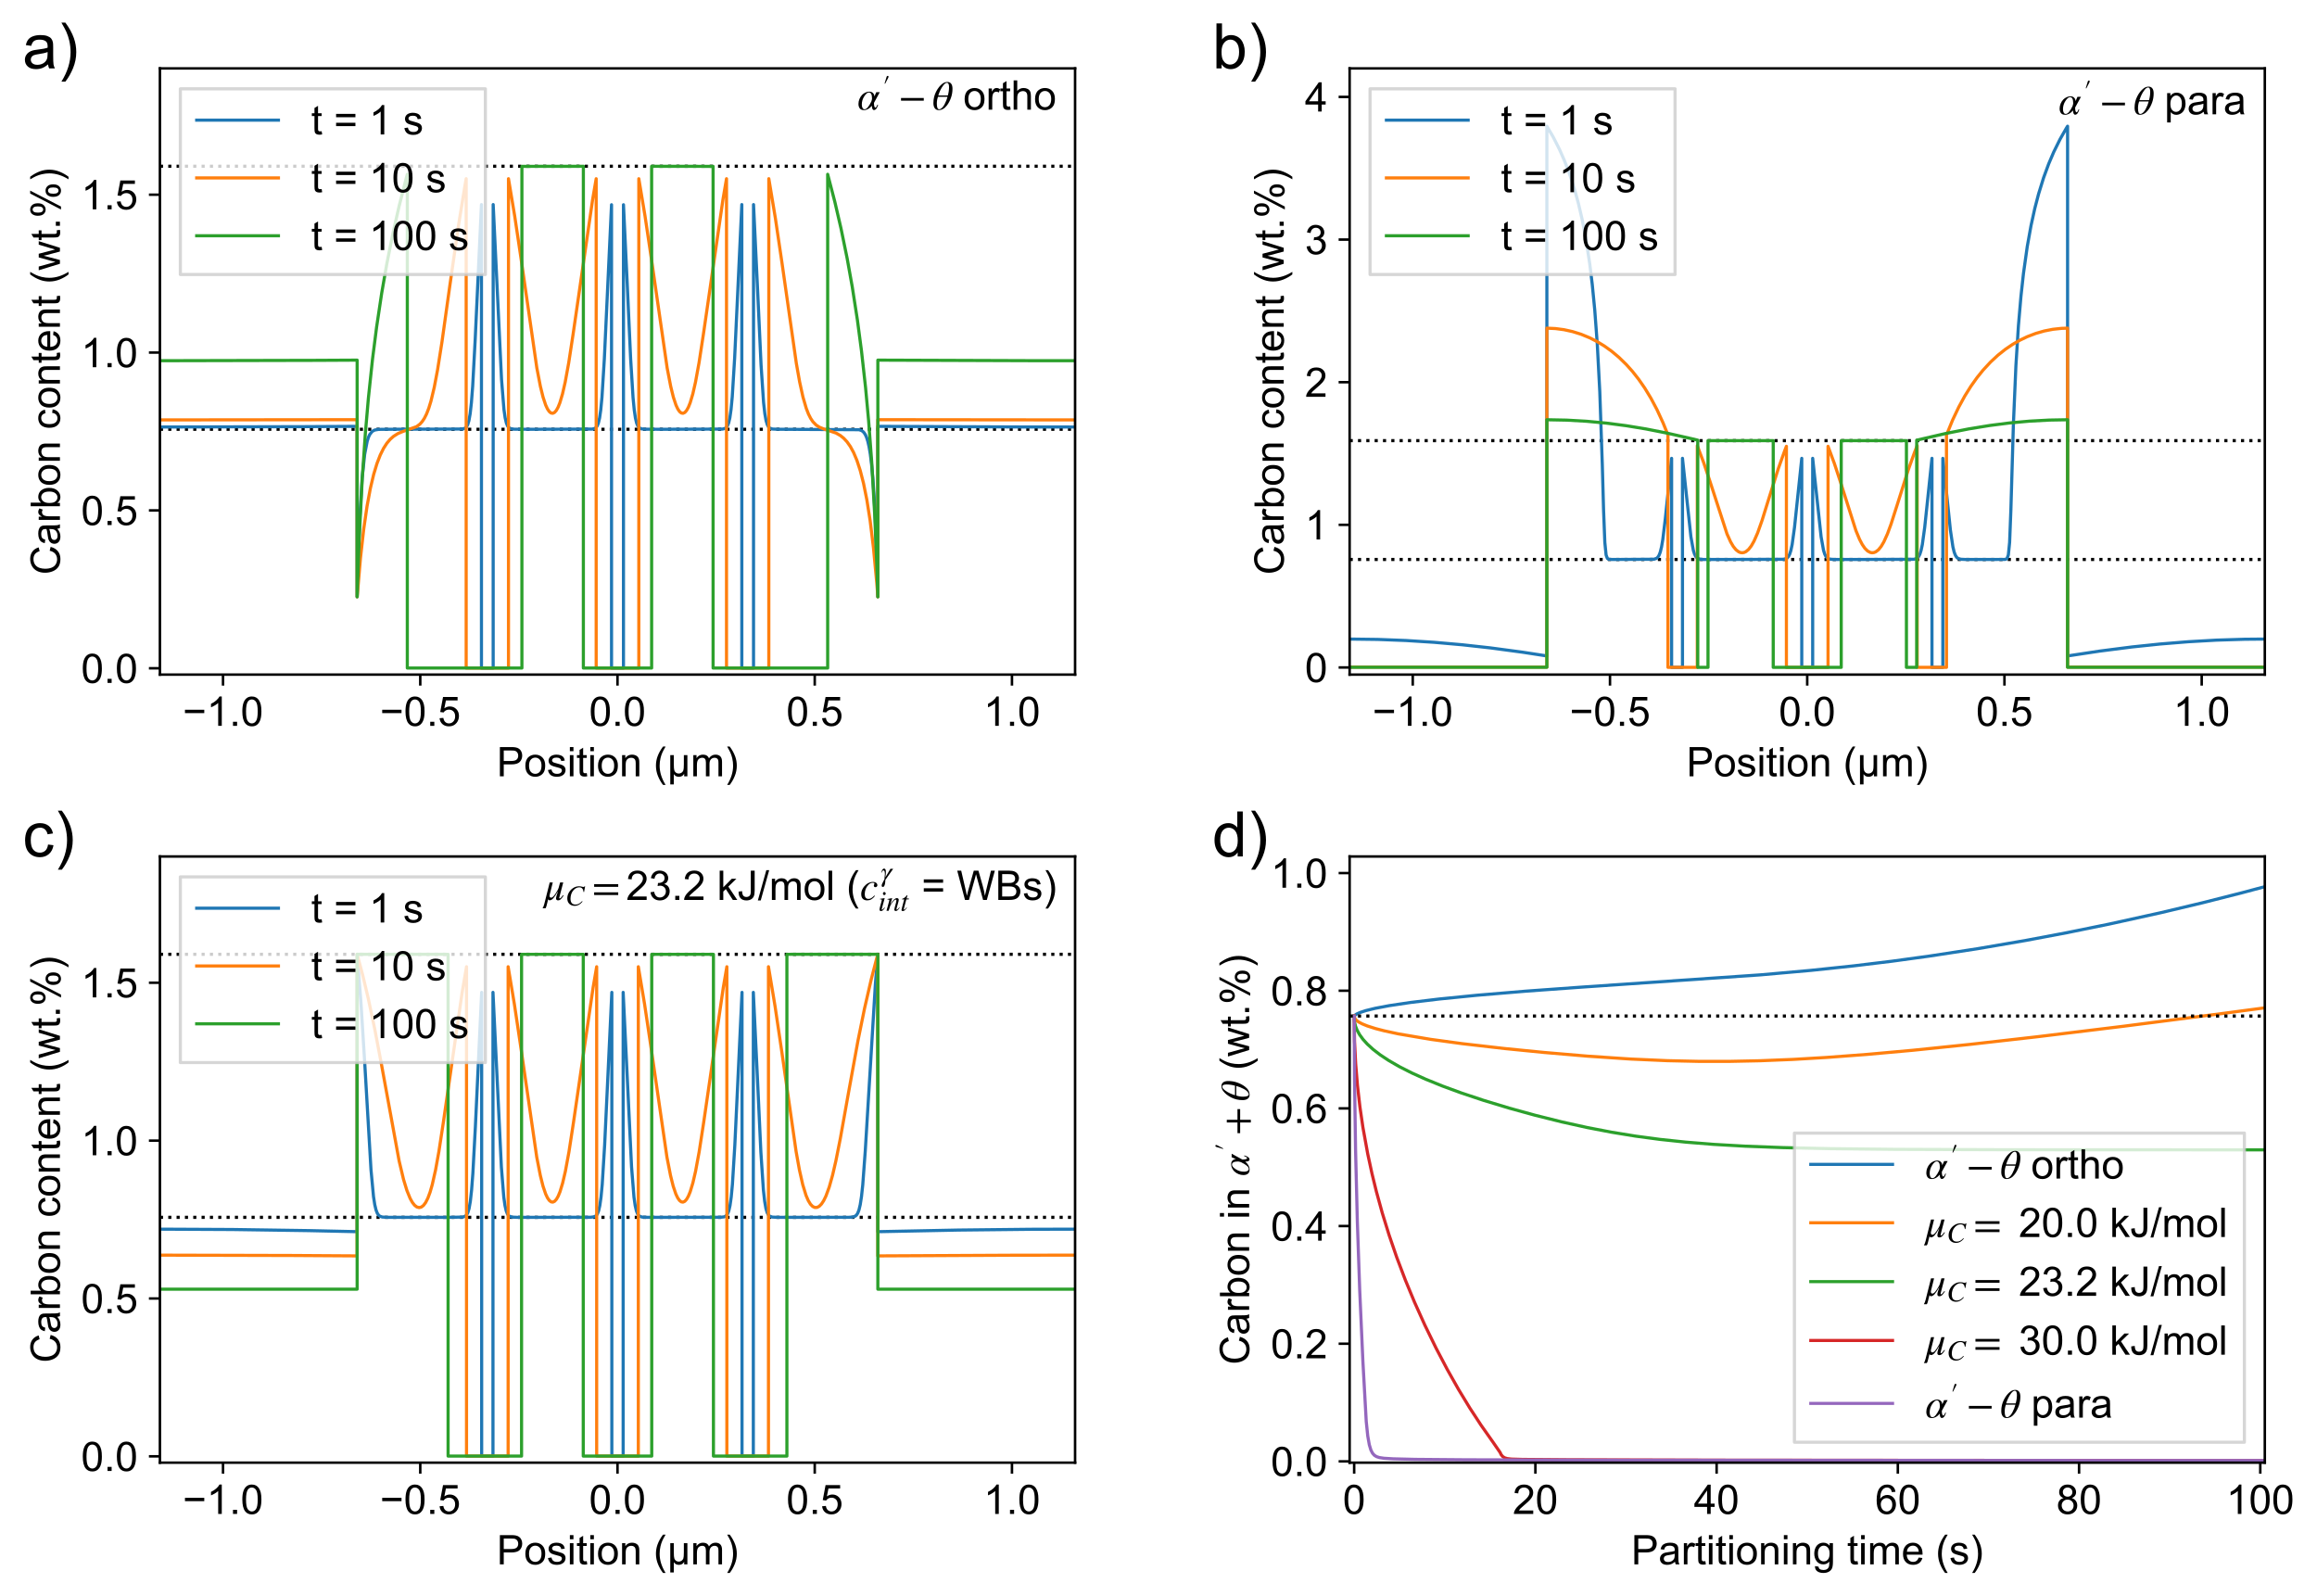 <?xml version="1.0" encoding="utf-8" standalone="no"?>
<!DOCTYPE svg PUBLIC "-//W3C//DTD SVG 1.1//EN"
  "http://www.w3.org/Graphics/SVG/1.1/DTD/svg11.dtd">
<!-- Created with matplotlib (http://matplotlib.org/) -->
<svg height="507.568pt" version="1.1" viewBox="0 0 737.072 507.568" width="737.072pt" xmlns="http://www.w3.org/2000/svg" xmlns:xlink="http://www.w3.org/1999/xlink">
 <defs>
  <style type="text/css">
*{stroke-linecap:butt;stroke-linejoin:round;}
  </style>
 </defs>
 <g id="figure_1">
  <g id="patch_1">
   <path d="M 0 507.568 
L 737.072 507.568 
L 737.072 0 
L 0 0 
z
" style="fill:#ffffff;"/>
  </g>
  <g id="axes_1">
   <g id="patch_2">
    <path d="M 50.87 214.594 
L 342 214.594 
L 342 21.759 
L 50.87 21.759 
z
" style="fill:#ffffff;"/>
   </g>
   <g id="matplotlib.axis_1">
    <g id="xtick_1">
     <g id="line2d_1">
      <defs>
       <path d="M 0 0 
L 0 3.5 
" id="m2b33338b83" style="stroke:#000000;stroke-width:0.8;"/>
      </defs>
      <g>
       <use style="stroke:#000000;stroke-width:0.8;" x="70.948" xlink:href="#m2b33338b83" y="214.594"/>
      </g>
     </g>
     <g id="text_1">
      <!-- −1.0 -->
      <defs>
       <path d="M 52.828 31.203 
L 5.562 31.203 
L 5.562 39.406 
L 52.828 39.406 
z
" id="ArialMT-2212"/>
       <path d="M 37.25 0 
L 28.469 0 
L 28.469 56 
Q 25.297 52.984 20.141 49.953 
Q 14.984 46.922 10.891 45.406 
L 10.891 53.906 
Q 18.266 57.375 23.781 62.297 
Q 29.297 67.234 31.594 71.875 
L 37.25 71.875 
z
" id="ArialMT-31"/>
       <path d="M 9.078 0 
L 9.078 10.016 
L 19.094 10.016 
L 19.094 0 
z
" id="ArialMT-2e"/>
       <path d="M 4.156 35.297 
Q 4.156 48 6.766 55.734 
Q 9.375 63.484 14.516 67.672 
Q 19.672 71.875 27.484 71.875 
Q 33.25 71.875 37.594 69.547 
Q 41.938 67.234 44.766 62.859 
Q 47.609 58.5 49.219 52.219 
Q 50.828 45.953 50.828 35.297 
Q 50.828 22.703 48.234 14.969 
Q 45.656 7.234 40.5 3 
Q 35.359 -1.219 27.484 -1.219 
Q 17.141 -1.219 11.234 6.203 
Q 4.156 15.141 4.156 35.297 
z
M 13.188 35.297 
Q 13.188 17.672 17.312 11.828 
Q 21.438 6 27.484 6 
Q 33.547 6 37.672 11.859 
Q 41.797 17.719 41.797 35.297 
Q 41.797 52.984 37.672 58.781 
Q 33.547 64.594 27.391 64.594 
Q 21.344 64.594 17.719 59.469 
Q 13.188 52.938 13.188 35.297 
z
" id="ArialMT-30"/>
      </defs>
      <g transform="translate(58.116 230.899)scale(0.13 -0.13)">
       <use xlink:href="#ArialMT-2212"/>
       <use x="58.398" xlink:href="#ArialMT-31"/>
       <use x="114.014" xlink:href="#ArialMT-2e"/>
       <use x="141.797" xlink:href="#ArialMT-30"/>
      </g>
     </g>
    </g>
    <g id="xtick_2">
     <g id="line2d_2">
      <g>
       <use style="stroke:#000000;stroke-width:0.8;" x="133.691" xlink:href="#m2b33338b83" y="214.594"/>
      </g>
     </g>
     <g id="text_2">
      <!-- −0.5 -->
      <defs>
       <path d="M 4.156 18.75 
L 13.375 19.531 
Q 14.406 12.797 18.141 9.391 
Q 21.875 6 27.156 6 
Q 33.5 6 37.891 10.781 
Q 42.281 15.578 42.281 23.484 
Q 42.281 31 38.062 35.344 
Q 33.844 39.703 27 39.703 
Q 22.75 39.703 19.328 37.766 
Q 15.922 35.844 13.969 32.766 
L 5.719 33.844 
L 12.641 70.609 
L 48.25 70.609 
L 48.25 62.203 
L 19.672 62.203 
L 15.828 42.969 
Q 22.266 47.469 29.344 47.469 
Q 38.719 47.469 45.156 40.969 
Q 51.609 34.469 51.609 24.266 
Q 51.609 14.547 45.953 7.469 
Q 39.062 -1.219 27.156 -1.219 
Q 17.391 -1.219 11.203 4.25 
Q 5.031 9.719 4.156 18.75 
z
" id="ArialMT-35"/>
      </defs>
      <g transform="translate(120.86 230.899)scale(0.13 -0.13)">
       <use xlink:href="#ArialMT-2212"/>
       <use x="58.398" xlink:href="#ArialMT-30"/>
       <use x="114.014" xlink:href="#ArialMT-2e"/>
       <use x="141.797" xlink:href="#ArialMT-35"/>
      </g>
     </g>
    </g>
    <g id="xtick_3">
     <g id="line2d_3">
      <g>
       <use style="stroke:#000000;stroke-width:0.8;" x="196.435" xlink:href="#m2b33338b83" y="214.594"/>
      </g>
     </g>
     <g id="text_3">
      <!-- 0.0 -->
      <g transform="translate(187.4 230.899)scale(0.13 -0.13)">
       <use xlink:href="#ArialMT-30"/>
       <use x="55.615" xlink:href="#ArialMT-2e"/>
       <use x="83.398" xlink:href="#ArialMT-30"/>
      </g>
     </g>
    </g>
    <g id="xtick_4">
     <g id="line2d_4">
      <g>
       <use style="stroke:#000000;stroke-width:0.8;" x="259.178" xlink:href="#m2b33338b83" y="214.594"/>
      </g>
     </g>
     <g id="text_4">
      <!-- 0.5 -->
      <g transform="translate(250.143 230.899)scale(0.13 -0.13)">
       <use xlink:href="#ArialMT-30"/>
       <use x="55.615" xlink:href="#ArialMT-2e"/>
       <use x="83.398" xlink:href="#ArialMT-35"/>
      </g>
     </g>
    </g>
    <g id="xtick_5">
     <g id="line2d_5">
      <g>
       <use style="stroke:#000000;stroke-width:0.8;" x="321.922" xlink:href="#m2b33338b83" y="214.594"/>
      </g>
     </g>
     <g id="text_5">
      <!-- 1.0 -->
      <g transform="translate(312.887 230.899)scale(0.13 -0.13)">
       <use xlink:href="#ArialMT-31"/>
       <use x="55.615" xlink:href="#ArialMT-2e"/>
       <use x="83.398" xlink:href="#ArialMT-30"/>
      </g>
     </g>
    </g>
    <g id="text_6">
     <!-- Position (μm) -->
     <defs>
      <path d="M 7.719 0 
L 7.719 71.578 
L 34.719 71.578 
Q 41.844 71.578 45.609 70.906 
Q 50.875 70.016 54.438 67.547 
Q 58.016 65.094 60.188 60.641 
Q 62.359 56.203 62.359 50.875 
Q 62.359 41.75 56.547 35.422 
Q 50.734 29.109 35.547 29.109 
L 17.188 29.109 
L 17.188 0 
z
M 17.188 37.547 
L 35.688 37.547 
Q 44.875 37.547 48.734 40.969 
Q 52.594 44.391 52.594 50.594 
Q 52.594 55.078 50.312 58.266 
Q 48.047 61.469 44.344 62.5 
Q 41.938 63.141 35.5 63.141 
L 17.188 63.141 
z
" id="ArialMT-50"/>
      <path d="M 3.328 25.922 
Q 3.328 40.328 11.328 47.266 
Q 18.016 53.031 27.641 53.031 
Q 38.328 53.031 45.109 46.016 
Q 51.906 39.016 51.906 26.656 
Q 51.906 16.656 48.906 10.906 
Q 45.906 5.172 40.156 2 
Q 34.422 -1.172 27.641 -1.172 
Q 16.75 -1.172 10.031 5.812 
Q 3.328 12.797 3.328 25.922 
z
M 12.359 25.922 
Q 12.359 15.969 16.703 11.016 
Q 21.047 6.062 27.641 6.062 
Q 34.188 6.062 38.531 11.031 
Q 42.875 16.016 42.875 26.219 
Q 42.875 35.844 38.5 40.797 
Q 34.125 45.75 27.641 45.75 
Q 21.047 45.75 16.703 40.812 
Q 12.359 35.891 12.359 25.922 
z
" id="ArialMT-6f"/>
      <path d="M 3.078 15.484 
L 11.766 16.844 
Q 12.5 11.625 15.844 8.844 
Q 19.188 6.062 25.203 6.062 
Q 31.25 6.062 34.172 8.516 
Q 37.109 10.984 37.109 14.312 
Q 37.109 17.281 34.516 19 
Q 32.719 20.172 25.531 21.969 
Q 15.875 24.422 12.141 26.203 
Q 8.406 27.984 6.469 31.125 
Q 4.547 34.281 4.547 38.094 
Q 4.547 41.547 6.125 44.5 
Q 7.719 47.469 10.453 49.422 
Q 12.5 50.922 16.031 51.969 
Q 19.578 53.031 23.641 53.031 
Q 29.734 53.031 34.344 51.266 
Q 38.969 49.516 41.156 46.5 
Q 43.359 43.5 44.188 38.484 
L 35.594 37.312 
Q 35.016 41.312 32.203 43.547 
Q 29.391 45.797 24.266 45.797 
Q 18.219 45.797 15.625 43.797 
Q 13.031 41.797 13.031 39.109 
Q 13.031 37.406 14.109 36.031 
Q 15.188 34.625 17.484 33.688 
Q 18.797 33.203 25.25 31.453 
Q 34.578 28.953 38.25 27.359 
Q 41.938 25.781 44.031 22.75 
Q 46.141 19.734 46.141 15.234 
Q 46.141 10.844 43.578 6.953 
Q 41.016 3.078 36.172 0.953 
Q 31.344 -1.172 25.25 -1.172 
Q 15.141 -1.172 9.844 3.031 
Q 4.547 7.234 3.078 15.484 
z
" id="ArialMT-73"/>
      <path d="M 6.641 61.469 
L 6.641 71.578 
L 15.438 71.578 
L 15.438 61.469 
z
M 6.641 0 
L 6.641 51.859 
L 15.438 51.859 
L 15.438 0 
z
" id="ArialMT-69"/>
      <path d="M 25.781 7.859 
L 27.047 0.094 
Q 23.344 -0.688 20.406 -0.688 
Q 15.625 -0.688 12.984 0.828 
Q 10.359 2.344 9.281 4.812 
Q 8.203 7.281 8.203 15.188 
L 8.203 45.016 
L 1.766 45.016 
L 1.766 51.859 
L 8.203 51.859 
L 8.203 64.703 
L 16.938 69.969 
L 16.938 51.859 
L 25.781 51.859 
L 25.781 45.016 
L 16.938 45.016 
L 16.938 14.703 
Q 16.938 10.938 17.406 9.859 
Q 17.875 8.797 18.922 8.156 
Q 19.969 7.516 21.922 7.516 
Q 23.391 7.516 25.781 7.859 
z
" id="ArialMT-74"/>
      <path d="M 6.594 0 
L 6.594 51.859 
L 14.5 51.859 
L 14.5 44.484 
Q 20.219 53.031 31 53.031 
Q 35.688 53.031 39.625 51.344 
Q 43.562 49.656 45.516 46.922 
Q 47.469 44.188 48.25 40.438 
Q 48.734 37.984 48.734 31.891 
L 48.734 0 
L 39.938 0 
L 39.938 31.547 
Q 39.938 36.922 38.906 39.578 
Q 37.891 42.234 35.281 43.812 
Q 32.672 45.406 29.156 45.406 
Q 23.531 45.406 19.453 41.844 
Q 15.375 38.281 15.375 28.328 
L 15.375 0 
z
" id="ArialMT-6e"/>
      <path id="ArialMT-20"/>
      <path d="M 23.391 -21.047 
Q 16.109 -11.859 11.078 0.438 
Q 6.062 12.75 6.062 25.922 
Q 6.062 37.547 9.812 48.188 
Q 14.203 60.547 23.391 72.797 
L 29.688 72.797 
Q 23.781 62.641 21.875 58.297 
Q 18.891 51.562 17.188 44.234 
Q 15.094 35.109 15.094 25.875 
Q 15.094 2.391 29.688 -21.047 
z
" id="ArialMT-28"/>
      <path d="M 49.703 51.859 
L 49.703 0 
L 41.844 0 
L 41.844 6.156 
Q 39.312 2.25 36.812 0.781 
Q 33.406 -1.219 28.859 -1.219 
Q 24.812 -1.219 21.688 0.391 
Q 19.344 1.609 16.5 5.219 
L 16.5 -19.875 
L 7.812 -19.875 
L 7.812 51.859 
L 16.5 51.859 
L 16.5 29.891 
Q 16.5 17.922 17.766 14.375 
Q 19.047 10.844 21.891 8.781 
Q 24.75 6.734 28.469 6.734 
Q 32.375 6.734 35.453 8.875 
Q 38.531 11.031 39.797 14.422 
Q 41.062 17.828 41.062 29.734 
L 41.062 51.859 
z
" id="ArialMT-3bc"/>
      <path d="M 6.594 0 
L 6.594 51.859 
L 14.453 51.859 
L 14.453 44.578 
Q 16.891 48.391 20.938 50.703 
Q 25 53.031 30.172 53.031 
Q 35.938 53.031 39.625 50.641 
Q 43.312 48.25 44.828 43.953 
Q 50.984 53.031 60.844 53.031 
Q 68.562 53.031 72.703 48.75 
Q 76.859 44.484 76.859 35.594 
L 76.859 0 
L 68.109 0 
L 68.109 32.672 
Q 68.109 37.938 67.25 40.25 
Q 66.406 42.578 64.156 43.984 
Q 61.922 45.406 58.891 45.406 
Q 53.422 45.406 49.797 41.766 
Q 46.188 38.141 46.188 30.125 
L 46.188 0 
L 37.406 0 
L 37.406 33.688 
Q 37.406 39.547 35.25 42.469 
Q 33.109 45.406 28.219 45.406 
Q 24.516 45.406 21.359 43.453 
Q 18.219 41.5 16.797 37.734 
Q 15.375 33.984 15.375 26.906 
L 15.375 0 
z
" id="ArialMT-6d"/>
      <path d="M 12.359 -21.047 
L 6.062 -21.047 
Q 20.656 2.391 20.656 25.875 
Q 20.656 35.062 18.562 44.094 
Q 16.891 51.422 13.922 58.156 
Q 12.016 62.547 6.062 72.797 
L 12.359 72.797 
Q 21.531 60.547 25.922 48.188 
Q 29.688 37.547 29.688 25.922 
Q 29.688 12.75 24.625 0.438 
Q 19.578 -11.859 12.359 -21.047 
z
" id="ArialMT-29"/>
     </defs>
     <g transform="translate(158.017 246.947)scale(0.13 -0.13)">
      <use xlink:href="#ArialMT-50"/>
      <use x="66.699" xlink:href="#ArialMT-6f"/>
      <use x="122.314" xlink:href="#ArialMT-73"/>
      <use x="172.314" xlink:href="#ArialMT-69"/>
      <use x="194.531" xlink:href="#ArialMT-74"/>
      <use x="222.314" xlink:href="#ArialMT-69"/>
      <use x="244.531" xlink:href="#ArialMT-6f"/>
      <use x="300.146" xlink:href="#ArialMT-6e"/>
      <use x="355.762" xlink:href="#ArialMT-20"/>
      <use x="383.545" xlink:href="#ArialMT-28"/>
      <use x="416.846" xlink:href="#ArialMT-3bc"/>
      <use x="474.463" xlink:href="#ArialMT-6d"/>
      <use x="557.764" xlink:href="#ArialMT-29"/>
     </g>
    </g>
   </g>
   <g id="matplotlib.axis_2">
    <g id="ytick_1">
     <g id="line2d_6">
      <defs>
       <path d="M 0 0 
L -3.5 0 
" id="md523c81af0" style="stroke:#000000;stroke-width:0.8;"/>
      </defs>
      <g>
       <use style="stroke:#000000;stroke-width:0.8;" x="50.87" xlink:href="#md523c81af0" y="212.585"/>
      </g>
     </g>
     <g id="text_7">
      <!-- 0.0 -->
      <g transform="translate(25.8 217.238)scale(0.13 -0.13)">
       <use xlink:href="#ArialMT-30"/>
       <use x="55.615" xlink:href="#ArialMT-2e"/>
       <use x="83.398" xlink:href="#ArialMT-30"/>
      </g>
     </g>
    </g>
    <g id="ytick_2">
     <g id="line2d_7">
      <g>
       <use style="stroke:#000000;stroke-width:0.8;" x="50.87" xlink:href="#md523c81af0" y="162.368"/>
      </g>
     </g>
     <g id="text_8">
      <!-- 0.5 -->
      <g transform="translate(25.8 167.021)scale(0.13 -0.13)">
       <use xlink:href="#ArialMT-30"/>
       <use x="55.615" xlink:href="#ArialMT-2e"/>
       <use x="83.398" xlink:href="#ArialMT-35"/>
      </g>
     </g>
    </g>
    <g id="ytick_3">
     <g id="line2d_8">
      <g>
       <use style="stroke:#000000;stroke-width:0.8;" x="50.87" xlink:href="#md523c81af0" y="112.151"/>
      </g>
     </g>
     <g id="text_9">
      <!-- 1.0 -->
      <g transform="translate(25.8 116.803)scale(0.13 -0.13)">
       <use xlink:href="#ArialMT-31"/>
       <use x="55.615" xlink:href="#ArialMT-2e"/>
       <use x="83.398" xlink:href="#ArialMT-30"/>
      </g>
     </g>
    </g>
    <g id="ytick_4">
     <g id="line2d_9">
      <g>
       <use style="stroke:#000000;stroke-width:0.8;" x="50.87" xlink:href="#md523c81af0" y="61.933"/>
      </g>
     </g>
     <g id="text_10">
      <!-- 1.5 -->
      <g transform="translate(25.8 66.586)scale(0.13 -0.13)">
       <use xlink:href="#ArialMT-31"/>
       <use x="55.615" xlink:href="#ArialMT-2e"/>
       <use x="83.398" xlink:href="#ArialMT-35"/>
      </g>
     </g>
    </g>
    <g id="text_11">
     <!-- Carbon content (wt.%) -->
     <defs>
      <path d="M 58.797 25.094 
L 68.266 22.703 
Q 65.281 11.031 57.547 4.906 
Q 49.812 -1.219 38.625 -1.219 
Q 27.047 -1.219 19.797 3.484 
Q 12.547 8.203 8.766 17.141 
Q 4.984 26.078 4.984 36.328 
Q 4.984 47.516 9.25 55.828 
Q 13.531 64.156 21.406 68.469 
Q 29.297 72.797 38.766 72.797 
Q 49.516 72.797 56.828 67.328 
Q 64.156 61.859 67.047 51.953 
L 57.719 49.75 
Q 55.219 57.562 50.484 61.125 
Q 45.75 64.703 38.578 64.703 
Q 30.328 64.703 24.781 60.734 
Q 19.234 56.781 16.984 50.109 
Q 14.75 43.453 14.75 36.375 
Q 14.75 27.25 17.406 20.438 
Q 20.062 13.625 25.672 10.25 
Q 31.297 6.891 37.844 6.891 
Q 45.797 6.891 51.312 11.469 
Q 56.844 16.062 58.797 25.094 
z
" id="ArialMT-43"/>
      <path d="M 40.438 6.391 
Q 35.547 2.25 31.031 0.531 
Q 26.516 -1.172 21.344 -1.172 
Q 12.797 -1.172 8.203 3 
Q 3.609 7.172 3.609 13.672 
Q 3.609 17.484 5.344 20.625 
Q 7.078 23.781 9.891 25.688 
Q 12.703 27.594 16.219 28.562 
Q 18.797 29.25 24.031 29.891 
Q 34.672 31.156 39.703 32.906 
Q 39.75 34.719 39.75 35.203 
Q 39.75 40.578 37.25 42.781 
Q 33.891 45.75 27.25 45.75 
Q 21.047 45.75 18.094 43.578 
Q 15.141 41.406 13.719 35.891 
L 5.125 37.062 
Q 6.297 42.578 8.984 45.969 
Q 11.672 49.359 16.75 51.188 
Q 21.828 53.031 28.516 53.031 
Q 35.156 53.031 39.297 51.469 
Q 43.453 49.906 45.406 47.531 
Q 47.359 45.172 48.141 41.547 
Q 48.578 39.312 48.578 33.453 
L 48.578 21.734 
Q 48.578 9.469 49.141 6.219 
Q 49.703 2.984 51.375 0 
L 42.188 0 
Q 40.828 2.734 40.438 6.391 
z
M 39.703 26.031 
Q 34.906 24.078 25.344 22.703 
Q 19.922 21.922 17.672 20.938 
Q 15.438 19.969 14.203 18.094 
Q 12.984 16.219 12.984 13.922 
Q 12.984 10.406 15.641 8.062 
Q 18.312 5.719 23.438 5.719 
Q 28.516 5.719 32.469 7.938 
Q 36.422 10.156 38.281 14.016 
Q 39.703 17 39.703 22.797 
z
" id="ArialMT-61"/>
      <path d="M 6.5 0 
L 6.5 51.859 
L 14.406 51.859 
L 14.406 44 
Q 17.438 49.516 20 51.266 
Q 22.562 53.031 25.641 53.031 
Q 30.078 53.031 34.672 50.203 
L 31.641 42.047 
Q 28.422 43.953 25.203 43.953 
Q 22.312 43.953 20.016 42.219 
Q 17.719 40.484 16.75 37.406 
Q 15.281 32.719 15.281 27.156 
L 15.281 0 
z
" id="ArialMT-72"/>
      <path d="M 14.703 0 
L 6.547 0 
L 6.547 71.578 
L 15.328 71.578 
L 15.328 46.047 
Q 20.906 53.031 29.547 53.031 
Q 34.328 53.031 38.594 51.094 
Q 42.875 49.172 45.625 45.672 
Q 48.391 42.188 49.953 37.25 
Q 51.516 32.328 51.516 26.703 
Q 51.516 13.375 44.922 6.094 
Q 38.328 -1.172 29.109 -1.172 
Q 19.922 -1.172 14.703 6.5 
z
M 14.594 26.312 
Q 14.594 17 17.141 12.844 
Q 21.297 6.062 28.375 6.062 
Q 34.125 6.062 38.328 11.062 
Q 42.531 16.062 42.531 25.984 
Q 42.531 36.141 38.5 40.969 
Q 34.469 45.797 28.766 45.797 
Q 23 45.797 18.797 40.797 
Q 14.594 35.797 14.594 26.312 
z
" id="ArialMT-62"/>
      <path d="M 40.438 19 
L 49.078 17.875 
Q 47.656 8.938 41.812 3.875 
Q 35.984 -1.172 27.484 -1.172 
Q 16.844 -1.172 10.375 5.781 
Q 3.906 12.75 3.906 25.734 
Q 3.906 34.125 6.688 40.422 
Q 9.469 46.734 15.156 49.875 
Q 20.844 53.031 27.547 53.031 
Q 35.984 53.031 41.359 48.75 
Q 46.734 44.484 48.25 36.625 
L 39.703 35.297 
Q 38.484 40.531 35.375 43.156 
Q 32.281 45.797 27.875 45.797 
Q 21.234 45.797 17.078 41.031 
Q 12.938 36.281 12.938 25.984 
Q 12.938 15.531 16.938 10.797 
Q 20.953 6.062 27.391 6.062 
Q 32.562 6.062 36.031 9.234 
Q 39.5 12.406 40.438 19 
z
" id="ArialMT-63"/>
      <path d="M 42.094 16.703 
L 51.172 15.578 
Q 49.031 7.625 43.219 3.219 
Q 37.406 -1.172 28.375 -1.172 
Q 17 -1.172 10.328 5.828 
Q 3.656 12.844 3.656 25.484 
Q 3.656 38.578 10.391 45.797 
Q 17.141 53.031 27.875 53.031 
Q 38.281 53.031 44.875 45.953 
Q 51.469 38.875 51.469 26.031 
Q 51.469 25.25 51.422 23.688 
L 12.75 23.688 
Q 13.234 15.141 17.578 10.594 
Q 21.922 6.062 28.422 6.062 
Q 33.25 6.062 36.672 8.594 
Q 40.094 11.141 42.094 16.703 
z
M 13.234 30.906 
L 42.188 30.906 
Q 41.609 37.453 38.875 40.719 
Q 34.672 45.797 27.984 45.797 
Q 21.922 45.797 17.797 41.75 
Q 13.672 37.703 13.234 30.906 
z
" id="ArialMT-65"/>
      <path d="M 16.156 0 
L 0.297 51.859 
L 9.375 51.859 
L 17.625 21.922 
L 20.703 10.797 
Q 20.906 11.625 23.391 21.484 
L 31.641 51.859 
L 40.672 51.859 
L 48.438 21.781 
L 51.031 11.859 
L 54 21.875 
L 62.891 51.859 
L 71.438 51.859 
L 55.219 0 
L 46.094 0 
L 37.844 31.062 
L 35.844 39.891 
L 25.344 0 
z
" id="ArialMT-77"/>
      <path d="M 5.812 54.391 
Q 5.812 62.062 9.672 67.422 
Q 13.531 72.797 20.844 72.797 
Q 27.594 72.797 32 67.984 
Q 36.422 63.188 36.422 53.859 
Q 36.422 44.781 31.953 39.875 
Q 27.484 34.969 20.953 34.969 
Q 14.453 34.969 10.125 39.797 
Q 5.812 44.625 5.812 54.391 
z
M 21.094 66.75 
Q 17.828 66.75 15.656 63.906 
Q 13.484 61.078 13.484 53.516 
Q 13.484 46.625 15.672 43.812 
Q 17.875 41.016 21.094 41.016 
Q 24.422 41.016 26.594 43.844 
Q 28.766 46.688 28.766 54.203 
Q 28.766 61.141 26.562 63.938 
Q 24.359 66.75 21.094 66.75 
z
M 21.141 -2.641 
L 60.297 72.797 
L 67.438 72.797 
L 28.422 -2.641 
z
M 52.094 16.797 
Q 52.094 24.516 55.953 29.859 
Q 59.812 35.203 67.188 35.203 
Q 73.922 35.203 78.344 30.391 
Q 82.766 25.594 82.766 16.266 
Q 82.766 7.172 78.297 2.266 
Q 73.828 -2.641 67.234 -2.641 
Q 60.75 -2.641 56.422 2.219 
Q 52.094 7.078 52.094 16.797 
z
M 67.438 29.156 
Q 64.109 29.156 61.938 26.312 
Q 59.766 23.484 59.766 15.922 
Q 59.766 9.078 61.953 6.25 
Q 64.156 3.422 67.391 3.422 
Q 70.75 3.422 72.922 6.25 
Q 75.094 9.078 75.094 16.609 
Q 75.094 23.531 72.891 26.344 
Q 70.703 29.156 67.438 29.156 
z
" id="ArialMT-25"/>
     </defs>
     <g transform="translate(19.063 182.84)rotate(-90)scale(0.13 -0.13)">
      <use xlink:href="#ArialMT-43"/>
      <use x="72.217" xlink:href="#ArialMT-61"/>
      <use x="127.832" xlink:href="#ArialMT-72"/>
      <use x="161.133" xlink:href="#ArialMT-62"/>
      <use x="216.748" xlink:href="#ArialMT-6f"/>
      <use x="272.363" xlink:href="#ArialMT-6e"/>
      <use x="327.979" xlink:href="#ArialMT-20"/>
      <use x="355.762" xlink:href="#ArialMT-63"/>
      <use x="405.762" xlink:href="#ArialMT-6f"/>
      <use x="461.377" xlink:href="#ArialMT-6e"/>
      <use x="516.992" xlink:href="#ArialMT-74"/>
      <use x="544.775" xlink:href="#ArialMT-65"/>
      <use x="600.391" xlink:href="#ArialMT-6e"/>
      <use x="656.006" xlink:href="#ArialMT-74"/>
      <use x="683.789" xlink:href="#ArialMT-20"/>
      <use x="711.572" xlink:href="#ArialMT-28"/>
      <use x="744.873" xlink:href="#ArialMT-77"/>
      <use x="817.09" xlink:href="#ArialMT-74"/>
      <use x="844.873" xlink:href="#ArialMT-2e"/>
      <use x="872.656" xlink:href="#ArialMT-25"/>
      <use x="961.572" xlink:href="#ArialMT-29"/>
     </g>
    </g>
   </g>
   <g id="line2d_10">
    <path clip-path="url(#p8f65b6fd45)" d="M 50.87 136.552 
L 342 136.552 
" style="fill:none;stroke:#000000;stroke-dasharray:1,1.65;stroke-dashoffset:0;"/>
   </g>
   <g id="line2d_11">
    <path clip-path="url(#p8f65b6fd45)" d="M 50.87 52.874 
L 342 52.874 
" style="fill:none;stroke:#000000;stroke-dasharray:1,1.65;stroke-dashoffset:0;"/>
   </g>
   <g id="line2d_12">
    <path clip-path="url(#p8f65b6fd45)" d="M 50.87 135.838 
L 97.102 135.718 
L 113.613 135.621 
L 113.613 189.834 
L 114.412 165.391 
L 115.211 152.003 
L 116.01 144.487 
L 116.809 140.365 
L 117.208 139.115 
L 117.608 138.235 
L 118.407 137.225 
L 119.206 136.794 
L 120.404 136.594 
L 123.2 136.552 
L 147.168 136.476 
L 147.967 136.202 
L 148.367 135.833 
L 148.766 135.125 
L 149.166 133.833 
L 149.565 131.61 
L 149.965 128.065 
L 150.364 122.908 
L 151.163 108.068 
L 153.16 65.083 
L 153.16 212.514 
L 156.886 212.514 
L 156.886 65.076 
L 158.027 88.916 
L 159.548 120.758 
L 160.308 130.229 
L 160.689 132.882 
L 161.069 134.519 
L 161.449 135.47 
L 161.83 135.995 
L 162.59 136.417 
L 163.731 136.539 
L 169.816 136.552 
L 188.451 136.491 
L 189.212 136.286 
L 189.592 136.017 
L 189.972 135.508 
L 190.353 134.583 
L 190.733 132.981 
L 191.113 130.373 
L 191.493 126.433 
L 192.254 114.117 
L 194.536 65.13 
L 194.536 212.514 
L 198.334 212.514 
L 198.334 65.13 
L 199.475 89.087 
L 200.615 114.117 
L 201.376 126.433 
L 201.756 130.373 
L 202.137 132.981 
L 202.517 134.583 
L 202.897 135.508 
L 203.278 136.017 
L 204.038 136.423 
L 205.179 136.539 
L 211.644 136.552 
L 229.899 136.488 
L 230.66 136.274 
L 231.04 135.995 
L 231.42 135.47 
L 231.801 134.519 
L 232.181 132.882 
L 232.561 130.229 
L 232.941 126.244 
L 233.702 113.876 
L 235.984 65.076 
L 235.984 212.514 
L 239.709 212.514 
L 239.709 65.083 
L 240.908 90.233 
L 242.106 116.131 
L 242.905 128.065 
L 243.304 131.61 
L 243.704 133.833 
L 244.103 135.125 
L 244.503 135.833 
L 244.902 136.202 
L 245.701 136.476 
L 247.299 136.549 
L 273.264 136.691 
L 274.063 136.961 
L 274.463 137.225 
L 274.862 137.63 
L 275.262 138.235 
L 275.661 139.115 
L 276.061 140.365 
L 276.46 142.106 
L 276.86 144.487 
L 277.259 147.702 
L 277.659 152.003 
L 278.058 157.736 
L 278.457 165.391 
L 278.857 175.708 
L 279.256 189.834 
L 279.256 135.621 
L 325.489 135.823 
L 342 135.838 
L 342 135.838 
" style="fill:none;stroke:#1f77b4;stroke-linecap:square;"/>
   </g>
   <g id="line2d_13">
    <path clip-path="url(#p8f65b6fd45)" d="M 50.87 133.573 
L 113.613 133.503 
L 113.613 189.834 
L 114.664 177.59 
L 115.715 168.238 
L 116.766 161.001 
L 117.817 155.351 
L 118.869 150.92 
L 119.92 147.443 
L 120.971 144.725 
L 122.022 142.611 
L 123.073 140.983 
L 124.124 139.743 
L 125.175 138.808 
L 126.576 137.922 
L 127.978 137.321 
L 132.532 135.706 
L 133.583 134.911 
L 134.284 134.136 
L 134.985 133.09 
L 135.686 131.701 
L 136.386 129.899 
L 137.087 127.621 
L 138.138 123.232 
L 139.189 117.686 
L 140.591 108.808 
L 143.043 91.264 
L 145.846 71.765 
L 147.948 58.843 
L 148.298 56.84 
L 148.298 212.506 
L 161.755 212.506 
L 161.755 56.849 
L 163.728 68.686 
L 165.701 81.91 
L 170.773 117.024 
L 171.9 122.874 
L 172.746 126.308 
L 173.591 128.865 
L 174.155 130.081 
L 174.719 130.915 
L 175.282 131.377 
L 175.846 131.471 
L 176.409 131.199 
L 176.973 130.558 
L 177.537 129.539 
L 178.1 128.134 
L 178.946 125.29 
L 179.791 121.576 
L 180.918 115.402 
L 182.327 106.199 
L 188.527 63.448 
L 189.654 56.853 
L 189.654 212.506 
L 203.215 212.506 
L 203.215 56.853 
L 205.188 68.699 
L 207.161 81.934 
L 212.233 117.063 
L 213.36 122.908 
L 214.206 126.336 
L 215.051 128.885 
L 215.615 130.096 
L 216.178 130.925 
L 216.742 131.381 
L 217.306 131.469 
L 217.869 131.192 
L 218.433 130.545 
L 218.996 129.521 
L 219.56 128.111 
L 220.406 125.26 
L 221.251 121.541 
L 222.378 115.362 
L 223.787 106.16 
L 229.987 63.439 
L 231.114 56.849 
L 231.114 212.506 
L 244.571 212.506 
L 244.571 56.84 
L 246.673 69.498 
L 248.775 83.717 
L 253.33 115.606 
L 254.381 121.507 
L 255.432 126.29 
L 256.483 129.899 
L 257.184 131.701 
L 257.885 133.09 
L 258.585 134.136 
L 259.636 135.218 
L 260.688 135.9 
L 262.089 136.467 
L 265.943 137.75 
L 267.344 138.553 
L 268.395 139.401 
L 269.446 140.531 
L 270.497 142.02 
L 271.549 143.959 
L 272.6 146.461 
L 273.651 149.666 
L 274.702 153.753 
L 275.753 158.962 
L 276.804 165.62 
L 277.855 174.196 
L 278.906 185.37 
L 279.256 189.834 
L 279.256 133.503 
L 342 133.573 
L 342 133.573 
" style="fill:none;stroke:#ff7f0e;stroke-linecap:square;"/>
   </g>
   <g id="line2d_14">
    <path clip-path="url(#p8f65b6fd45)" d="M 50.87 114.744 
L 100.404 114.629 
L 113.613 114.559 
L 113.613 189.834 
L 114.265 171.358 
L 115.242 152.095 
L 116.219 137.921 
L 117.196 126.609 
L 118.499 114.286 
L 119.802 104.043 
L 121.43 93.199 
L 123.059 83.882 
L 125.013 74.141 
L 126.968 65.559 
L 129.248 56.643 
L 129.573 55.445 
L 129.573 212.504 
L 166.026 212.502 
L 166.026 52.917 
L 185.576 52.891 
L 185.576 212.502 
L 207.294 212.502 
L 207.294 52.891 
L 226.844 52.917 
L 226.844 212.502 
L 263.296 212.504 
L 263.296 55.445 
L 265.576 64.22 
L 267.53 72.64 
L 269.485 82.162 
L 271.113 91.23 
L 272.742 101.724 
L 274.045 111.563 
L 275.348 123.281 
L 276.325 133.897 
L 277.302 146.955 
L 278.279 164.129 
L 278.931 179.762 
L 279.256 189.834 
L 279.256 114.559 
L 328.791 114.736 
L 342 114.744 
L 342 114.744 
" style="fill:none;stroke:#2ca02c;stroke-linecap:square;"/>
   </g>
   <g id="patch_3">
    <path d="M 50.87 214.594 
L 50.87 21.759 
" style="fill:none;stroke:#000000;stroke-linecap:square;stroke-linejoin:miter;stroke-width:0.8;"/>
   </g>
   <g id="patch_4">
    <path d="M 342 214.594 
L 342 21.759 
" style="fill:none;stroke:#000000;stroke-linecap:square;stroke-linejoin:miter;stroke-width:0.8;"/>
   </g>
   <g id="patch_5">
    <path d="M 50.87 214.594 
L 342 214.594 
" style="fill:none;stroke:#000000;stroke-linecap:square;stroke-linejoin:miter;stroke-width:0.8;"/>
   </g>
   <g id="patch_6">
    <path d="M 50.87 21.759 
L 342 21.759 
" style="fill:none;stroke:#000000;stroke-linecap:square;stroke-linejoin:miter;stroke-width:0.8;"/>
   </g>
   <g id="text_12">
    <!-- $\alpha'-\theta$ ortho -->
    <defs>
     <path d="M 54.906 42.797 
L 40.703 16.703 
L 40.703 14.906 
Q 40.703 11 41.594 8 
Q 42.5 5 44.094 5 
Q 46.406 5 49.203 12.406 
L 50.797 11.703 
Q 47.094 -0.906 40.703 -0.906 
Q 35.797 -0.906 35.5 9.594 
Q 26.703 -1.094 16.094 -1.094 
Q 9.203 -1.094 5.953 3.094 
Q 2.703 7.297 2.703 14.094 
Q 2.703 20.203 5.141 26.141 
Q 7.594 32.094 11.797 36.406 
Q 15.203 39.797 19.844 41.938 
Q 24.5 44.094 29.094 44.094 
Q 35.094 44.094 38.391 40.547 
Q 41.703 37 41.703 32.203 
L 46.297 42.797 
z
M 35.906 27.203 
Q 35.906 42 28.203 42 
Q 23 42 16.953 32.797 
Q 10.906 23.594 10.906 12.5 
Q 10.906 7.703 12.594 4.344 
Q 14.297 1 17.797 1 
Q 25.094 1 34.297 20.094 
Q 34.406 20.703 34.844 22.047 
Q 35.297 23.406 35.594 24.703 
Q 35.906 26 35.906 27.203 
z
" id="STIXGeneral-Italic-3b1"/>
     <path d="M 7.5 41.094 
L 14.203 63.203 
Q 14.594 64.703 15 65.547 
Q 15.406 66.406 16.297 67.094 
Q 17.203 67.797 18.594 67.797 
Q 19.906 67.797 20.656 66.844 
Q 21.406 65.906 21.406 64.5 
Q 21.406 63.406 20 60.594 
L 9.406 40.203 
z
" id="STIXGeneral-Regular-2032"/>
     <path d="M 62.094 22 
L 6.406 22 
L 6.406 28.594 
L 62.094 28.594 
z
" id="STIXGeneral-Regular-2212"/>
     <path d="M 49.406 51.094 
Q 49.406 39.594 45.703 29.094 
Q 42 18.594 36 10.594 
Q 27.203 -1.094 15.5 -1.094 
Q 9.5 -1.094 6.094 3.5 
Q 2.703 8.094 2.703 16.094 
Q 2.703 31.203 9.25 43.953 
Q 15.797 56.703 24.906 63.594 
Q 30.5 67.797 37.094 67.797 
Q 42.703 67.797 46.047 63.688 
Q 49.406 59.594 49.406 51.094 
z
M 14.703 34.703 
L 38 34.703 
Q 41 44.906 41 55.203 
Q 41 65.703 35.703 65.703 
Q 31.703 65.703 27 59.594 
Q 22.297 53.5 19.25 46.75 
Q 16.203 40 14.703 34.703 
z
M 37.297 31.5 
L 14 31.5 
Q 11.094 23.906 11.094 15 
Q 11.094 1 16.703 1 
Q 20.094 1 23.594 4.297 
Q 27.094 7.594 29.75 12.594 
Q 32.406 17.594 34.344 22.5 
Q 36.297 27.406 37.297 31.5 
z
" id="STIXGeneral-Italic-3b8"/>
     <path d="M 6.594 0 
L 6.594 71.578 
L 15.375 71.578 
L 15.375 45.906 
Q 21.531 53.031 30.906 53.031 
Q 36.672 53.031 40.922 50.75 
Q 45.172 48.484 47 44.484 
Q 48.828 40.484 48.828 32.859 
L 48.828 0 
L 40.047 0 
L 40.047 32.859 
Q 40.047 39.453 37.188 42.453 
Q 34.328 45.453 29.109 45.453 
Q 25.203 45.453 21.75 43.422 
Q 18.312 41.406 16.844 37.938 
Q 15.375 34.469 15.375 28.375 
L 15.375 0 
z
" id="ArialMT-68"/>
    </defs>
    <g transform="translate(272.737 34.921)scale(0.13 -0.13)">
     <use transform="translate(0 0.267)" xlink:href="#STIXGeneral-Italic-3b1"/>
     <use transform="translate(61.373 35.542)scale(0.7)" xlink:href="#STIXGeneral-Regular-2032"/>
     <use transform="translate(100.452 0.267)" xlink:href="#STIXGeneral-Regular-2212"/>
     <use transform="translate(183.392 0.267)" xlink:href="#STIXGeneral-Italic-3b8"/>
     <use transform="translate(231.392 0.267)" xlink:href="#ArialMT-20"/>
     <use transform="translate(259.176 0.267)" xlink:href="#ArialMT-6f"/>
     <use transform="translate(314.791 0.267)" xlink:href="#ArialMT-72"/>
     <use transform="translate(348.092 0.267)" xlink:href="#ArialMT-74"/>
     <use transform="translate(375.875 0.267)" xlink:href="#ArialMT-68"/>
     <use transform="translate(431.49 0.267)" xlink:href="#ArialMT-6f"/>
    </g>
   </g>
   <g id="text_13">
    <!-- a) -->
    <g transform="translate(7.2 21.759)scale(0.2 -0.2)">
     <use xlink:href="#ArialMT-61"/>
     <use x="55.615" xlink:href="#ArialMT-29"/>
    </g>
   </g>
   <g id="legend_1">
    <g id="patch_7">
     <path d="M 57.37 87.326 
L 154.396 87.326 
L 154.396 28.259 
L 57.37 28.259 
z
" style="fill:#ffffff;opacity:0.8;stroke:#cccccc;stroke-linejoin:miter;"/>
    </g>
    <g id="line2d_15">
     <path d="M 62.57 38.215 
L 88.57 38.215 
" style="fill:none;stroke:#1f77b4;stroke-linecap:square;"/>
    </g>
    <g id="line2d_16"/>
    <g id="text_14">
     <!-- t = 1 s -->
     <defs>
      <path d="M 52.828 42.094 
L 5.562 42.094 
L 5.562 50.297 
L 52.828 50.297 
z
M 52.828 20.359 
L 5.562 20.359 
L 5.562 28.562 
L 52.828 28.562 
z
" id="ArialMT-3d"/>
     </defs>
     <g transform="translate(98.97 42.765)scale(0.13 -0.13)">
      <use xlink:href="#ArialMT-74"/>
      <use x="27.783" xlink:href="#ArialMT-20"/>
      <use x="55.566" xlink:href="#ArialMT-3d"/>
      <use x="113.965" xlink:href="#ArialMT-20"/>
      <use x="141.748" xlink:href="#ArialMT-31"/>
      <use x="197.363" xlink:href="#ArialMT-20"/>
      <use x="225.146" xlink:href="#ArialMT-73"/>
     </g>
    </g>
    <g id="line2d_17">
     <path d="M 62.57 56.603 
L 88.57 56.603 
" style="fill:none;stroke:#ff7f0e;stroke-linecap:square;"/>
    </g>
    <g id="line2d_18"/>
    <g id="text_15">
     <!-- t = 10 s -->
     <g transform="translate(98.97 61.153)scale(0.13 -0.13)">
      <use xlink:href="#ArialMT-74"/>
      <use x="27.783" xlink:href="#ArialMT-20"/>
      <use x="55.566" xlink:href="#ArialMT-3d"/>
      <use x="113.965" xlink:href="#ArialMT-20"/>
      <use x="141.748" xlink:href="#ArialMT-31"/>
      <use x="197.363" xlink:href="#ArialMT-30"/>
      <use x="252.979" xlink:href="#ArialMT-20"/>
      <use x="280.762" xlink:href="#ArialMT-73"/>
     </g>
    </g>
    <g id="line2d_19">
     <path d="M 62.57 74.992 
L 88.57 74.992 
" style="fill:none;stroke:#2ca02c;stroke-linecap:square;"/>
    </g>
    <g id="line2d_20"/>
    <g id="text_16">
     <!-- t = 100 s -->
     <g transform="translate(98.97 79.542)scale(0.13 -0.13)">
      <use xlink:href="#ArialMT-74"/>
      <use x="27.783" xlink:href="#ArialMT-20"/>
      <use x="55.566" xlink:href="#ArialMT-3d"/>
      <use x="113.965" xlink:href="#ArialMT-20"/>
      <use x="141.748" xlink:href="#ArialMT-31"/>
      <use x="197.363" xlink:href="#ArialMT-30"/>
      <use x="252.979" xlink:href="#ArialMT-30"/>
      <use x="308.594" xlink:href="#ArialMT-20"/>
      <use x="336.377" xlink:href="#ArialMT-73"/>
     </g>
    </g>
   </g>
  </g>
  <g id="axes_2">
   <g id="patch_8">
    <path d="M 429.339 214.594 
L 720.47 214.594 
L 720.47 21.759 
L 429.339 21.759 
z
" style="fill:#ffffff;"/>
   </g>
   <g id="matplotlib.axis_3">
    <g id="xtick_6">
     <g id="line2d_21">
      <g>
       <use style="stroke:#000000;stroke-width:0.8;" x="449.417" xlink:href="#m2b33338b83" y="214.594"/>
      </g>
     </g>
     <g id="text_17">
      <!-- −1.0 -->
      <g transform="translate(436.586 230.899)scale(0.13 -0.13)">
       <use xlink:href="#ArialMT-2212"/>
       <use x="58.398" xlink:href="#ArialMT-31"/>
       <use x="114.014" xlink:href="#ArialMT-2e"/>
       <use x="141.797" xlink:href="#ArialMT-30"/>
      </g>
     </g>
    </g>
    <g id="xtick_7">
     <g id="line2d_22">
      <g>
       <use style="stroke:#000000;stroke-width:0.8;" x="512.161" xlink:href="#m2b33338b83" y="214.594"/>
      </g>
     </g>
     <g id="text_18">
      <!-- −0.5 -->
      <g transform="translate(499.329 230.899)scale(0.13 -0.13)">
       <use xlink:href="#ArialMT-2212"/>
       <use x="58.398" xlink:href="#ArialMT-30"/>
       <use x="114.014" xlink:href="#ArialMT-2e"/>
       <use x="141.797" xlink:href="#ArialMT-35"/>
      </g>
     </g>
    </g>
    <g id="xtick_8">
     <g id="line2d_23">
      <g>
       <use style="stroke:#000000;stroke-width:0.8;" x="574.904" xlink:href="#m2b33338b83" y="214.594"/>
      </g>
     </g>
     <g id="text_19">
      <!-- 0.0 -->
      <g transform="translate(565.869 230.899)scale(0.13 -0.13)">
       <use xlink:href="#ArialMT-30"/>
       <use x="55.615" xlink:href="#ArialMT-2e"/>
       <use x="83.398" xlink:href="#ArialMT-30"/>
      </g>
     </g>
    </g>
    <g id="xtick_9">
     <g id="line2d_24">
      <g>
       <use style="stroke:#000000;stroke-width:0.8;" x="637.648" xlink:href="#m2b33338b83" y="214.594"/>
      </g>
     </g>
     <g id="text_20">
      <!-- 0.5 -->
      <g transform="translate(628.613 230.899)scale(0.13 -0.13)">
       <use xlink:href="#ArialMT-30"/>
       <use x="55.615" xlink:href="#ArialMT-2e"/>
       <use x="83.398" xlink:href="#ArialMT-35"/>
      </g>
     </g>
    </g>
    <g id="xtick_10">
     <g id="line2d_25">
      <g>
       <use style="stroke:#000000;stroke-width:0.8;" x="700.392" xlink:href="#m2b33338b83" y="214.594"/>
      </g>
     </g>
     <g id="text_21">
      <!-- 1.0 -->
      <g transform="translate(691.357 230.899)scale(0.13 -0.13)">
       <use xlink:href="#ArialMT-31"/>
       <use x="55.615" xlink:href="#ArialMT-2e"/>
       <use x="83.398" xlink:href="#ArialMT-30"/>
      </g>
     </g>
    </g>
    <g id="text_22">
     <!-- Position (μm) -->
     <g transform="translate(536.486 246.947)scale(0.13 -0.13)">
      <use xlink:href="#ArialMT-50"/>
      <use x="66.699" xlink:href="#ArialMT-6f"/>
      <use x="122.314" xlink:href="#ArialMT-73"/>
      <use x="172.314" xlink:href="#ArialMT-69"/>
      <use x="194.531" xlink:href="#ArialMT-74"/>
      <use x="222.314" xlink:href="#ArialMT-69"/>
      <use x="244.531" xlink:href="#ArialMT-6f"/>
      <use x="300.146" xlink:href="#ArialMT-6e"/>
      <use x="355.762" xlink:href="#ArialMT-20"/>
      <use x="383.545" xlink:href="#ArialMT-28"/>
      <use x="416.846" xlink:href="#ArialMT-3bc"/>
      <use x="474.463" xlink:href="#ArialMT-6d"/>
      <use x="557.764" xlink:href="#ArialMT-29"/>
     </g>
    </g>
   </g>
   <g id="matplotlib.axis_4">
    <g id="ytick_5">
     <g id="line2d_26">
      <g>
       <use style="stroke:#000000;stroke-width:0.8;" x="429.339" xlink:href="#md523c81af0" y="212.326"/>
      </g>
     </g>
     <g id="text_23">
      <!-- 0 -->
      <g transform="translate(415.11 216.978)scale(0.13 -0.13)">
       <use xlink:href="#ArialMT-30"/>
      </g>
     </g>
    </g>
    <g id="ytick_6">
     <g id="line2d_27">
      <g>
       <use style="stroke:#000000;stroke-width:0.8;" x="429.339" xlink:href="#md523c81af0" y="166.953"/>
      </g>
     </g>
     <g id="text_24">
      <!-- 1 -->
      <g transform="translate(415.11 171.605)scale(0.13 -0.13)">
       <use xlink:href="#ArialMT-31"/>
      </g>
     </g>
    </g>
    <g id="ytick_7">
     <g id="line2d_28">
      <g>
       <use style="stroke:#000000;stroke-width:0.8;" x="429.339" xlink:href="#md523c81af0" y="121.58"/>
      </g>
     </g>
     <g id="text_25">
      <!-- 2 -->
      <defs>
       <path d="M 50.344 8.453 
L 50.344 0 
L 3.031 0 
Q 2.938 3.172 4.047 6.109 
Q 5.859 10.938 9.828 15.625 
Q 13.812 20.312 21.344 26.469 
Q 33.016 36.031 37.109 41.625 
Q 41.219 47.219 41.219 52.203 
Q 41.219 57.422 37.469 61 
Q 33.734 64.594 27.734 64.594 
Q 21.391 64.594 17.578 60.781 
Q 13.766 56.984 13.719 50.25 
L 4.688 51.172 
Q 5.609 61.281 11.656 66.578 
Q 17.719 71.875 27.938 71.875 
Q 38.234 71.875 44.234 66.156 
Q 50.25 60.453 50.25 52 
Q 50.25 47.703 48.484 43.547 
Q 46.734 39.406 42.656 34.812 
Q 38.578 30.219 29.109 22.219 
Q 21.188 15.578 18.938 13.203 
Q 16.703 10.844 15.234 8.453 
z
" id="ArialMT-32"/>
      </defs>
      <g transform="translate(415.11 126.232)scale(0.13 -0.13)">
       <use xlink:href="#ArialMT-32"/>
      </g>
     </g>
    </g>
    <g id="ytick_8">
     <g id="line2d_29">
      <g>
       <use style="stroke:#000000;stroke-width:0.8;" x="429.339" xlink:href="#md523c81af0" y="76.207"/>
      </g>
     </g>
     <g id="text_26">
      <!-- 3 -->
      <defs>
       <path d="M 4.203 18.891 
L 12.984 20.062 
Q 14.5 12.594 18.141 9.297 
Q 21.781 6 27 6 
Q 33.203 6 37.469 10.297 
Q 41.75 14.594 41.75 20.953 
Q 41.75 27 37.797 30.922 
Q 33.844 34.859 27.734 34.859 
Q 25.25 34.859 21.531 33.891 
L 22.516 41.609 
Q 23.391 41.5 23.922 41.5 
Q 29.547 41.5 34.031 44.422 
Q 38.531 47.359 38.531 53.469 
Q 38.531 58.297 35.25 61.469 
Q 31.984 64.656 26.812 64.656 
Q 21.688 64.656 18.266 61.422 
Q 14.844 58.203 13.875 51.766 
L 5.078 53.328 
Q 6.688 62.156 12.391 67.016 
Q 18.109 71.875 26.609 71.875 
Q 32.469 71.875 37.391 69.359 
Q 42.328 66.844 44.938 62.5 
Q 47.562 58.156 47.562 53.266 
Q 47.562 48.641 45.062 44.828 
Q 42.578 41.016 37.703 38.766 
Q 44.047 37.312 47.562 32.688 
Q 51.078 28.078 51.078 21.141 
Q 51.078 11.766 44.234 5.25 
Q 37.406 -1.266 26.953 -1.266 
Q 17.531 -1.266 11.297 4.344 
Q 5.078 9.969 4.203 18.891 
z
" id="ArialMT-33"/>
      </defs>
      <g transform="translate(415.11 80.859)scale(0.13 -0.13)">
       <use xlink:href="#ArialMT-33"/>
      </g>
     </g>
    </g>
    <g id="ytick_9">
     <g id="line2d_30">
      <g>
       <use style="stroke:#000000;stroke-width:0.8;" x="429.339" xlink:href="#md523c81af0" y="30.834"/>
      </g>
     </g>
     <g id="text_27">
      <!-- 4 -->
      <defs>
       <path d="M 32.328 0 
L 32.328 17.141 
L 1.266 17.141 
L 1.266 25.203 
L 33.938 71.578 
L 41.109 71.578 
L 41.109 25.203 
L 50.781 25.203 
L 50.781 17.141 
L 41.109 17.141 
L 41.109 0 
z
M 32.328 25.203 
L 32.328 57.469 
L 9.906 25.203 
z
" id="ArialMT-34"/>
      </defs>
      <g transform="translate(415.11 35.487)scale(0.13 -0.13)">
       <use xlink:href="#ArialMT-34"/>
      </g>
     </g>
    </g>
    <g id="text_28">
     <!-- Carbon content (wt.%) -->
     <g transform="translate(408.374 182.84)rotate(-90)scale(0.13 -0.13)">
      <use xlink:href="#ArialMT-43"/>
      <use x="72.217" xlink:href="#ArialMT-61"/>
      <use x="127.832" xlink:href="#ArialMT-72"/>
      <use x="161.133" xlink:href="#ArialMT-62"/>
      <use x="216.748" xlink:href="#ArialMT-6f"/>
      <use x="272.363" xlink:href="#ArialMT-6e"/>
      <use x="327.979" xlink:href="#ArialMT-20"/>
      <use x="355.762" xlink:href="#ArialMT-63"/>
      <use x="405.762" xlink:href="#ArialMT-6f"/>
      <use x="461.377" xlink:href="#ArialMT-6e"/>
      <use x="516.992" xlink:href="#ArialMT-74"/>
      <use x="544.775" xlink:href="#ArialMT-65"/>
      <use x="600.391" xlink:href="#ArialMT-6e"/>
      <use x="656.006" xlink:href="#ArialMT-74"/>
      <use x="683.789" xlink:href="#ArialMT-20"/>
      <use x="711.572" xlink:href="#ArialMT-28"/>
      <use x="744.873" xlink:href="#ArialMT-77"/>
      <use x="817.09" xlink:href="#ArialMT-74"/>
      <use x="844.873" xlink:href="#ArialMT-2e"/>
      <use x="872.656" xlink:href="#ArialMT-25"/>
      <use x="961.572" xlink:href="#ArialMT-29"/>
     </g>
    </g>
   </g>
   <g id="line2d_31">
    <path clip-path="url(#p689bf1846c)" d="M 429.339 177.976 
L 720.47 177.976 
" style="fill:none;stroke:#000000;stroke-dasharray:1,1.65;stroke-dashoffset:0;"/>
   </g>
   <g id="line2d_32">
    <path clip-path="url(#p689bf1846c)" d="M 429.339 140.174 
L 720.47 140.174 
" style="fill:none;stroke:#000000;stroke-dasharray:1,1.65;stroke-dashoffset:0;"/>
   </g>
   <g id="line2d_33">
    <path clip-path="url(#p689bf1846c)" d="M 429.339 203.289 
L 438.303 203.404 
L 447.266 203.75 
L 456.229 204.32 
L 465.193 205.108 
L 474.156 206.102 
L 484.4 207.476 
L 492.083 208.659 
L 492.083 40.149 
L 494.087 43.571 
L 496.091 47.512 
L 497.694 51.148 
L 499.298 55.347 
L 500.901 60.295 
L 502.104 64.667 
L 503.306 69.815 
L 504.509 76.042 
L 505.711 83.866 
L 506.513 90.419 
L 507.314 98.616 
L 508.116 109.4 
L 508.918 124.647 
L 509.719 147.859 
L 510.12 162.279 
L 510.521 172.558 
L 510.922 176.526 
L 511.323 177.623 
L 511.724 177.893 
L 512.926 177.975 
L 526.154 177.891 
L 526.955 177.618 
L 527.356 177.276 
L 527.757 176.661 
L 528.158 175.62 
L 528.559 173.986 
L 528.959 171.641 
L 529.761 164.987 
L 531.765 145.803 
L 531.765 212.293 
L 535.221 212.293 
L 535.221 145.794 
L 536.371 156.501 
L 537.904 170.76 
L 538.67 175.044 
L 539.054 176.259 
L 539.437 177.016 
L 539.82 177.46 
L 540.587 177.841 
L 541.737 177.961 
L 547.487 177.976 
L 567.419 177.911 
L 568.185 177.71 
L 568.569 177.464 
L 568.952 177.022 
L 569.335 176.268 
L 569.719 175.057 
L 570.102 173.251 
L 570.869 167.693 
L 573.168 145.798 
L 573.168 212.293 
L 576.64 212.293 
L 576.64 145.798 
L 577.79 156.515 
L 579.323 170.78 
L 580.09 175.057 
L 580.473 176.268 
L 580.857 177.022 
L 581.24 177.464 
L 582.007 177.842 
L 583.156 177.962 
L 588.906 177.976 
L 608.838 177.91 
L 609.605 177.708 
L 609.988 177.46 
L 610.372 177.016 
L 610.755 176.259 
L 611.138 175.044 
L 611.522 173.234 
L 612.288 167.673 
L 614.588 145.794 
L 614.588 212.293 
L 618.043 212.293 
L 618.043 145.803 
L 619.246 157.039 
L 620.448 168.591 
L 621.25 173.986 
L 621.651 175.62 
L 622.052 176.661 
L 622.453 177.276 
L 622.853 177.618 
L 623.655 177.891 
L 625.258 177.973 
L 637.684 177.957 
L 638.085 177.893 
L 638.486 177.623 
L 638.887 176.526 
L 639.288 172.558 
L 639.688 162.279 
L 640.49 135.006 
L 641.292 116.288 
L 642.093 103.598 
L 642.895 94.266 
L 643.697 86.976 
L 644.899 78.437 
L 646.102 71.751 
L 647.304 66.284 
L 648.507 61.679 
L 650.11 56.505 
L 651.713 52.139 
L 653.317 48.376 
L 655.321 44.313 
L 657.325 40.798 
L 657.726 40.149 
L 657.726 208.659 
L 667.97 207.11 
L 678.214 205.798 
L 687.177 204.861 
L 696.14 204.135 
L 705.104 203.628 
L 714.067 203.348 
L 720.47 203.289 
L 720.47 203.289 
" style="fill:none;stroke:#1f77b4;stroke-linecap:square;"/>
   </g>
   <g id="line2d_34">
    <path clip-path="url(#p689bf1846c)" d="M 429.339 212.194 
L 492.083 212.196 
L 492.083 104.391 
L 494.806 104.517 
L 497.53 104.877 
L 500.253 105.479 
L 502.977 106.332 
L 505.701 107.454 
L 508.035 108.644 
L 510.37 110.066 
L 512.704 111.741 
L 515.038 113.7 
L 517.373 115.979 
L 519.318 118.158 
L 521.264 120.627 
L 523.209 123.433 
L 525.155 126.63 
L 527.1 130.291 
L 529.045 134.511 
L 530.602 138.366 
L 530.602 212.286 
L 539.934 212.289 
L 539.934 141.781 
L 541.938 147.092 
L 543.943 153.063 
L 549.384 169.835 
L 550.529 172.374 
L 551.388 173.83 
L 552.247 174.883 
L 553.106 175.543 
L 553.679 175.772 
L 554.252 175.838 
L 554.825 175.74 
L 555.397 175.478 
L 556.256 174.768 
L 557.115 173.661 
L 557.974 172.15 
L 559.12 169.54 
L 560.552 165.5 
L 562.843 158.13 
L 565.706 149.083 
L 567.711 143.454 
L 568.283 141.97 
L 568.283 212.289 
L 581.525 212.289 
L 581.525 141.97 
L 583.53 147.406 
L 585.534 153.491 
L 590.402 168.792 
L 591.548 171.559 
L 592.407 173.202 
L 593.266 174.444 
L 594.125 175.285 
L 594.984 175.74 
L 595.557 175.838 
L 596.13 175.772 
L 596.702 175.543 
L 597.561 174.883 
L 598.42 173.83 
L 599.28 172.374 
L 600.425 169.835 
L 601.57 166.718 
L 603.575 160.44 
L 607.011 149.575 
L 609.016 143.974 
L 609.875 141.781 
L 609.875 212.289 
L 619.207 212.286 
L 619.207 138.366 
L 621.152 133.617 
L 623.098 129.518 
L 625.043 125.956 
L 626.989 122.842 
L 628.934 120.108 
L 630.879 117.7 
L 633.214 115.181 
L 635.548 113.013 
L 637.883 111.153 
L 640.217 109.565 
L 642.552 108.223 
L 644.886 107.105 
L 647.61 106.062 
L 650.333 105.282 
L 653.057 104.75 
L 655.781 104.457 
L 657.726 104.391 
L 657.726 212.196 
L 720.47 212.194 
L 720.47 212.194 
" style="fill:none;stroke:#ff7f0e;stroke-linecap:square;"/>
   </g>
   <g id="line2d_35">
    <path clip-path="url(#p689bf1846c)" d="M 429.339 212.262 
L 492.083 212.262 
L 492.083 133.523 
L 498.385 133.644 
L 504.688 134.002 
L 510.99 134.593 
L 517.293 135.413 
L 523.595 136.451 
L 530.382 137.791 
L 538.139 139.553 
L 540.078 140.022 
L 540.078 212.287 
L 543.343 212.288 
L 543.343 140.164 
L 564.089 140.18 
L 564.089 212.288 
L 585.72 212.288 
L 585.72 140.18 
L 606.465 140.164 
L 606.465 212.288 
L 609.73 212.287 
L 609.73 140.022 
L 618.942 137.895 
L 626.214 136.451 
L 633.001 135.342 
L 639.303 134.539 
L 645.606 133.966 
L 651.908 133.627 
L 657.726 133.523 
L 657.726 212.262 
L 720.47 212.262 
L 720.47 212.262 
" style="fill:none;stroke:#2ca02c;stroke-linecap:square;"/>
   </g>
   <g id="patch_9">
    <path d="M 429.339 214.594 
L 429.339 21.759 
" style="fill:none;stroke:#000000;stroke-linecap:square;stroke-linejoin:miter;stroke-width:0.8;"/>
   </g>
   <g id="patch_10">
    <path d="M 720.47 214.594 
L 720.47 21.759 
" style="fill:none;stroke:#000000;stroke-linecap:square;stroke-linejoin:miter;stroke-width:0.8;"/>
   </g>
   <g id="patch_11">
    <path d="M 429.339 214.594 
L 720.47 214.594 
" style="fill:none;stroke:#000000;stroke-linecap:square;stroke-linejoin:miter;stroke-width:0.8;"/>
   </g>
   <g id="patch_12">
    <path d="M 429.339 21.759 
L 720.47 21.759 
" style="fill:none;stroke:#000000;stroke-linecap:square;stroke-linejoin:miter;stroke-width:0.8;"/>
   </g>
   <g id="text_29">
    <!-- $\alpha'-\theta$ para -->
    <defs>
     <path d="M 6.594 -19.875 
L 6.594 51.859 
L 14.594 51.859 
L 14.594 45.125 
Q 17.438 49.078 21 51.047 
Q 24.562 53.031 29.641 53.031 
Q 36.281 53.031 41.359 49.609 
Q 46.438 46.188 49.016 39.953 
Q 51.609 33.734 51.609 26.312 
Q 51.609 18.359 48.75 11.984 
Q 45.906 5.609 40.453 2.219 
Q 35.016 -1.172 29 -1.172 
Q 24.609 -1.172 21.109 0.688 
Q 17.625 2.547 15.375 5.375 
L 15.375 -19.875 
z
M 14.547 25.641 
Q 14.547 15.625 18.594 10.844 
Q 22.656 6.062 28.422 6.062 
Q 34.281 6.062 38.453 11.016 
Q 42.625 15.969 42.625 26.375 
Q 42.625 36.281 38.547 41.203 
Q 34.469 46.141 28.812 46.141 
Q 23.188 46.141 18.859 40.891 
Q 14.547 35.641 14.547 25.641 
z
" id="ArialMT-70"/>
    </defs>
    <g transform="translate(654.847 36.406)scale(0.13 -0.13)">
     <use transform="translate(0 0.267)" xlink:href="#STIXGeneral-Italic-3b1"/>
     <use transform="translate(61.373 35.542)scale(0.7)" xlink:href="#STIXGeneral-Regular-2032"/>
     <use transform="translate(100.452 0.267)" xlink:href="#STIXGeneral-Regular-2212"/>
     <use transform="translate(183.392 0.267)" xlink:href="#STIXGeneral-Italic-3b8"/>
     <use transform="translate(231.392 0.267)" xlink:href="#ArialMT-20"/>
     <use transform="translate(259.176 0.267)" xlink:href="#ArialMT-70"/>
     <use transform="translate(314.791 0.267)" xlink:href="#ArialMT-61"/>
     <use transform="translate(370.406 0.267)" xlink:href="#ArialMT-72"/>
     <use transform="translate(403.707 0.267)" xlink:href="#ArialMT-61"/>
    </g>
   </g>
   <g id="text_30">
    <!-- b) -->
    <g transform="translate(385.67 21.759)scale(0.2 -0.2)">
     <use xlink:href="#ArialMT-62"/>
     <use x="55.615" xlink:href="#ArialMT-29"/>
    </g>
   </g>
   <g id="legend_2">
    <g id="patch_13">
     <path d="M 435.839 87.326 
L 532.866 87.326 
L 532.866 28.259 
L 435.839 28.259 
z
" style="fill:#ffffff;opacity:0.8;stroke:#cccccc;stroke-linejoin:miter;"/>
    </g>
    <g id="line2d_36">
     <path d="M 441.039 38.215 
L 467.039 38.215 
" style="fill:none;stroke:#1f77b4;stroke-linecap:square;"/>
    </g>
    <g id="line2d_37"/>
    <g id="text_31">
     <!-- t = 1 s -->
     <g transform="translate(477.439 42.765)scale(0.13 -0.13)">
      <use xlink:href="#ArialMT-74"/>
      <use x="27.783" xlink:href="#ArialMT-20"/>
      <use x="55.566" xlink:href="#ArialMT-3d"/>
      <use x="113.965" xlink:href="#ArialMT-20"/>
      <use x="141.748" xlink:href="#ArialMT-31"/>
      <use x="197.363" xlink:href="#ArialMT-20"/>
      <use x="225.146" xlink:href="#ArialMT-73"/>
     </g>
    </g>
    <g id="line2d_38">
     <path d="M 441.039 56.603 
L 467.039 56.603 
" style="fill:none;stroke:#ff7f0e;stroke-linecap:square;"/>
    </g>
    <g id="line2d_39"/>
    <g id="text_32">
     <!-- t = 10 s -->
     <g transform="translate(477.439 61.153)scale(0.13 -0.13)">
      <use xlink:href="#ArialMT-74"/>
      <use x="27.783" xlink:href="#ArialMT-20"/>
      <use x="55.566" xlink:href="#ArialMT-3d"/>
      <use x="113.965" xlink:href="#ArialMT-20"/>
      <use x="141.748" xlink:href="#ArialMT-31"/>
      <use x="197.363" xlink:href="#ArialMT-30"/>
      <use x="252.979" xlink:href="#ArialMT-20"/>
      <use x="280.762" xlink:href="#ArialMT-73"/>
     </g>
    </g>
    <g id="line2d_40">
     <path d="M 441.039 74.992 
L 467.039 74.992 
" style="fill:none;stroke:#2ca02c;stroke-linecap:square;"/>
    </g>
    <g id="line2d_41"/>
    <g id="text_33">
     <!-- t = 100 s -->
     <g transform="translate(477.439 79.542)scale(0.13 -0.13)">
      <use xlink:href="#ArialMT-74"/>
      <use x="27.783" xlink:href="#ArialMT-20"/>
      <use x="55.566" xlink:href="#ArialMT-3d"/>
      <use x="113.965" xlink:href="#ArialMT-20"/>
      <use x="141.748" xlink:href="#ArialMT-31"/>
      <use x="197.363" xlink:href="#ArialMT-30"/>
      <use x="252.979" xlink:href="#ArialMT-30"/>
      <use x="308.594" xlink:href="#ArialMT-20"/>
      <use x="336.377" xlink:href="#ArialMT-73"/>
     </g>
    </g>
   </g>
  </g>
  <g id="axes_3">
   <g id="patch_14">
    <path d="M 50.87 465.279 
L 342 465.279 
L 342 272.445 
L 50.87 272.445 
z
" style="fill:#ffffff;"/>
   </g>
   <g id="matplotlib.axis_5">
    <g id="xtick_11">
     <g id="line2d_42">
      <g>
       <use style="stroke:#000000;stroke-width:0.8;" x="70.948" xlink:href="#m2b33338b83" y="465.279"/>
      </g>
     </g>
     <g id="text_34">
      <!-- −1.0 -->
      <g transform="translate(58.116 481.585)scale(0.13 -0.13)">
       <use xlink:href="#ArialMT-2212"/>
       <use x="58.398" xlink:href="#ArialMT-31"/>
       <use x="114.014" xlink:href="#ArialMT-2e"/>
       <use x="141.797" xlink:href="#ArialMT-30"/>
      </g>
     </g>
    </g>
    <g id="xtick_12">
     <g id="line2d_43">
      <g>
       <use style="stroke:#000000;stroke-width:0.8;" x="133.691" xlink:href="#m2b33338b83" y="465.279"/>
      </g>
     </g>
     <g id="text_35">
      <!-- −0.5 -->
      <g transform="translate(120.86 481.585)scale(0.13 -0.13)">
       <use xlink:href="#ArialMT-2212"/>
       <use x="58.398" xlink:href="#ArialMT-30"/>
       <use x="114.014" xlink:href="#ArialMT-2e"/>
       <use x="141.797" xlink:href="#ArialMT-35"/>
      </g>
     </g>
    </g>
    <g id="xtick_13">
     <g id="line2d_44">
      <g>
       <use style="stroke:#000000;stroke-width:0.8;" x="196.435" xlink:href="#m2b33338b83" y="465.279"/>
      </g>
     </g>
     <g id="text_36">
      <!-- 0.0 -->
      <g transform="translate(187.4 481.585)scale(0.13 -0.13)">
       <use xlink:href="#ArialMT-30"/>
       <use x="55.615" xlink:href="#ArialMT-2e"/>
       <use x="83.398" xlink:href="#ArialMT-30"/>
      </g>
     </g>
    </g>
    <g id="xtick_14">
     <g id="line2d_45">
      <g>
       <use style="stroke:#000000;stroke-width:0.8;" x="259.178" xlink:href="#m2b33338b83" y="465.279"/>
      </g>
     </g>
     <g id="text_37">
      <!-- 0.5 -->
      <g transform="translate(250.143 481.585)scale(0.13 -0.13)">
       <use xlink:href="#ArialMT-30"/>
       <use x="55.615" xlink:href="#ArialMT-2e"/>
       <use x="83.398" xlink:href="#ArialMT-35"/>
      </g>
     </g>
    </g>
    <g id="xtick_15">
     <g id="line2d_46">
      <g>
       <use style="stroke:#000000;stroke-width:0.8;" x="321.922" xlink:href="#m2b33338b83" y="465.279"/>
      </g>
     </g>
     <g id="text_38">
      <!-- 1.0 -->
      <g transform="translate(312.887 481.585)scale(0.13 -0.13)">
       <use xlink:href="#ArialMT-31"/>
       <use x="55.615" xlink:href="#ArialMT-2e"/>
       <use x="83.398" xlink:href="#ArialMT-30"/>
      </g>
     </g>
    </g>
    <g id="text_39">
     <!-- Position (μm) -->
     <g transform="translate(158.017 497.632)scale(0.13 -0.13)">
      <use xlink:href="#ArialMT-50"/>
      <use x="66.699" xlink:href="#ArialMT-6f"/>
      <use x="122.314" xlink:href="#ArialMT-73"/>
      <use x="172.314" xlink:href="#ArialMT-69"/>
      <use x="194.531" xlink:href="#ArialMT-74"/>
      <use x="222.314" xlink:href="#ArialMT-69"/>
      <use x="244.531" xlink:href="#ArialMT-6f"/>
      <use x="300.146" xlink:href="#ArialMT-6e"/>
      <use x="355.762" xlink:href="#ArialMT-20"/>
      <use x="383.545" xlink:href="#ArialMT-28"/>
      <use x="416.846" xlink:href="#ArialMT-3bc"/>
      <use x="474.463" xlink:href="#ArialMT-6d"/>
      <use x="557.764" xlink:href="#ArialMT-29"/>
     </g>
    </g>
   </g>
   <g id="matplotlib.axis_6">
    <g id="ytick_10">
     <g id="line2d_47">
      <g>
       <use style="stroke:#000000;stroke-width:0.8;" x="50.87" xlink:href="#md523c81af0" y="463.271"/>
      </g>
     </g>
     <g id="text_40">
      <!-- 0.0 -->
      <g transform="translate(25.8 467.923)scale(0.13 -0.13)">
       <use xlink:href="#ArialMT-30"/>
       <use x="55.615" xlink:href="#ArialMT-2e"/>
       <use x="83.398" xlink:href="#ArialMT-30"/>
      </g>
     </g>
    </g>
    <g id="ytick_11">
     <g id="line2d_48">
      <g>
       <use style="stroke:#000000;stroke-width:0.8;" x="50.87" xlink:href="#md523c81af0" y="413.053"/>
      </g>
     </g>
     <g id="text_41">
      <!-- 0.5 -->
      <g transform="translate(25.8 417.706)scale(0.13 -0.13)">
       <use xlink:href="#ArialMT-30"/>
       <use x="55.615" xlink:href="#ArialMT-2e"/>
       <use x="83.398" xlink:href="#ArialMT-35"/>
      </g>
     </g>
    </g>
    <g id="ytick_12">
     <g id="line2d_49">
      <g>
       <use style="stroke:#000000;stroke-width:0.8;" x="50.87" xlink:href="#md523c81af0" y="362.836"/>
      </g>
     </g>
     <g id="text_42">
      <!-- 1.0 -->
      <g transform="translate(25.8 367.488)scale(0.13 -0.13)">
       <use xlink:href="#ArialMT-31"/>
       <use x="55.615" xlink:href="#ArialMT-2e"/>
       <use x="83.398" xlink:href="#ArialMT-30"/>
      </g>
     </g>
    </g>
    <g id="ytick_13">
     <g id="line2d_50">
      <g>
       <use style="stroke:#000000;stroke-width:0.8;" x="50.87" xlink:href="#md523c81af0" y="312.619"/>
      </g>
     </g>
     <g id="text_43">
      <!-- 1.5 -->
      <g transform="translate(25.8 317.271)scale(0.13 -0.13)">
       <use xlink:href="#ArialMT-31"/>
       <use x="55.615" xlink:href="#ArialMT-2e"/>
       <use x="83.398" xlink:href="#ArialMT-35"/>
      </g>
     </g>
    </g>
    <g id="text_44">
     <!-- Carbon content (wt.%) -->
     <g transform="translate(19.063 433.525)rotate(-90)scale(0.13 -0.13)">
      <use xlink:href="#ArialMT-43"/>
      <use x="72.217" xlink:href="#ArialMT-61"/>
      <use x="127.832" xlink:href="#ArialMT-72"/>
      <use x="161.133" xlink:href="#ArialMT-62"/>
      <use x="216.748" xlink:href="#ArialMT-6f"/>
      <use x="272.363" xlink:href="#ArialMT-6e"/>
      <use x="327.979" xlink:href="#ArialMT-20"/>
      <use x="355.762" xlink:href="#ArialMT-63"/>
      <use x="405.762" xlink:href="#ArialMT-6f"/>
      <use x="461.377" xlink:href="#ArialMT-6e"/>
      <use x="516.992" xlink:href="#ArialMT-74"/>
      <use x="544.775" xlink:href="#ArialMT-65"/>
      <use x="600.391" xlink:href="#ArialMT-6e"/>
      <use x="656.006" xlink:href="#ArialMT-74"/>
      <use x="683.789" xlink:href="#ArialMT-20"/>
      <use x="711.572" xlink:href="#ArialMT-28"/>
      <use x="744.873" xlink:href="#ArialMT-77"/>
      <use x="817.09" xlink:href="#ArialMT-74"/>
      <use x="844.873" xlink:href="#ArialMT-2e"/>
      <use x="872.656" xlink:href="#ArialMT-25"/>
      <use x="961.572" xlink:href="#ArialMT-29"/>
     </g>
    </g>
   </g>
   <g id="line2d_51">
    <path clip-path="url(#p021ceadea2)" d="M 50.87 387.237 
L 342 387.237 
" style="fill:none;stroke:#000000;stroke-dasharray:1,1.65;stroke-dashoffset:0;"/>
   </g>
   <g id="line2d_52">
    <path clip-path="url(#p021ceadea2)" d="M 50.87 303.559 
L 342 303.559 
" style="fill:none;stroke:#000000;stroke-dasharray:1,1.65;stroke-dashoffset:0;"/>
   </g>
   <g id="line2d_53">
    <path clip-path="url(#p021ceadea2)" d="M 50.87 390.999 
L 73.918 391.111 
L 98.247 391.463 
L 113.613 391.8 
L 113.613 303.558 
L 114.814 318.833 
L 116.014 337.931 
L 118.015 372.052 
L 118.815 380.614 
L 119.215 383.199 
L 119.615 384.886 
L 120.015 385.922 
L 120.415 386.528 
L 120.815 386.867 
L 121.616 387.145 
L 123.216 387.233 
L 142.822 387.237 
L 147.223 387.156 
L 148.024 386.866 
L 148.424 386.48 
L 148.824 385.744 
L 149.224 384.408 
L 149.624 382.127 
L 150.024 378.517 
L 150.424 373.302 
L 151.225 358.431 
L 153.225 315.684 
L 153.225 463.199 
L 156.821 463.199 
L 156.821 315.677 
L 157.967 339.437 
L 159.495 371.258 
L 160.259 380.8 
L 160.641 383.489 
L 161.022 385.155 
L 161.404 386.125 
L 161.786 386.663 
L 162.168 386.95 
L 162.932 387.171 
L 164.46 387.234 
L 187.758 387.223 
L 188.904 387.097 
L 189.286 386.95 
L 189.668 386.664 
L 190.05 386.126 
L 190.432 385.156 
L 190.814 383.491 
L 191.196 380.803 
L 191.578 376.78 
L 192.341 364.363 
L 194.633 315.677 
L 194.633 463.199 
L 198.236 463.199 
L 198.236 315.677 
L 199.382 339.44 
L 200.91 371.262 
L 201.674 380.803 
L 202.056 383.491 
L 202.438 385.156 
L 202.82 386.126 
L 203.202 386.664 
L 203.584 386.95 
L 204.348 387.171 
L 205.875 387.234 
L 229.174 387.223 
L 230.319 387.097 
L 230.701 386.95 
L 231.083 386.663 
L 231.465 386.125 
L 231.847 385.155 
L 232.229 383.489 
L 232.611 380.8 
L 232.993 376.776 
L 233.757 364.359 
L 236.048 315.677 
L 236.048 463.199 
L 239.644 463.199 
L 239.644 315.684 
L 240.845 340.676 
L 242.045 366.493 
L 242.845 378.517 
L 243.245 382.127 
L 243.646 384.408 
L 244.046 385.744 
L 244.446 386.48 
L 244.846 386.866 
L 245.646 387.156 
L 247.247 387.234 
L 270.054 387.228 
L 271.254 387.145 
L 272.054 386.867 
L 272.454 386.528 
L 272.854 385.922 
L 273.255 384.886 
L 273.655 383.199 
L 274.055 380.614 
L 274.455 376.924 
L 275.255 366.115 
L 278.456 313.326 
L 279.256 303.558 
L 279.256 391.8 
L 304.866 391.287 
L 327.915 391.041 
L 342 390.999 
L 342 390.999 
" style="fill:none;stroke:#1f77b4;stroke-linecap:square;"/>
   </g>
   <g id="line2d_54">
    <path clip-path="url(#p021ceadea2)" d="M 50.87 399.265 
L 93.125 399.374 
L 113.613 399.505 
L 113.613 303.558 
L 115.37 310.151 
L 117.128 317.528 
L 119.237 327.478 
L 121.345 338.576 
L 126.969 369.302 
L 128.374 375.198 
L 129.429 378.66 
L 130.483 381.25 
L 131.186 382.502 
L 131.889 383.394 
L 132.592 383.938 
L 133.295 384.139 
L 133.998 383.99 
L 134.701 383.468 
L 135.403 382.535 
L 136.106 381.147 
L 136.809 379.254 
L 137.512 376.82 
L 138.567 372.13 
L 139.621 366.279 
L 141.027 357.099 
L 147.002 315.781 
L 148.407 307.516 
L 148.407 463.191 
L 161.645 463.191 
L 161.645 307.525 
L 163.636 319.452 
L 165.628 332.786 
L 170.748 368.095 
L 171.886 373.92 
L 172.74 377.323 
L 173.593 379.844 
L 174.162 381.039 
L 174.731 381.857 
L 175.3 382.307 
L 175.869 382.396 
L 176.438 382.127 
L 177.007 381.495 
L 177.576 380.49 
L 178.145 379.103 
L 178.998 376.287 
L 179.852 372.597 
L 180.99 366.436 
L 182.412 357.211 
L 188.671 314.164 
L 189.809 307.525 
L 189.809 463.191 
L 203.061 463.191 
L 203.061 307.525 
L 205.052 319.453 
L 207.044 332.787 
L 212.164 368.096 
L 213.302 373.921 
L 214.156 377.324 
L 215.009 379.845 
L 215.578 381.04 
L 216.147 381.857 
L 216.716 382.307 
L 217.285 382.396 
L 217.854 382.127 
L 218.423 381.494 
L 218.992 380.489 
L 219.561 379.102 
L 220.414 376.286 
L 221.268 372.596 
L 222.406 366.434 
L 223.828 357.21 
L 230.087 314.164 
L 231.225 307.525 
L 231.225 463.191 
L 244.462 463.191 
L 244.462 307.516 
L 246.571 320.185 
L 248.68 334.417 
L 253.249 366.279 
L 254.303 372.13 
L 255.357 376.82 
L 256.412 380.266 
L 257.115 381.901 
L 257.818 383.055 
L 258.52 383.777 
L 259.223 384.109 
L 259.926 384.081 
L 260.629 383.709 
L 261.332 382.992 
L 262.035 381.922 
L 262.738 380.483 
L 263.792 377.603 
L 264.847 373.854 
L 265.901 369.302 
L 267.307 362.236 
L 269.767 348.458 
L 272.93 331.059 
L 275.039 320.71 
L 277.148 311.562 
L 278.905 304.817 
L 279.256 303.558 
L 279.256 399.505 
L 322.793 399.288 
L 342 399.265 
L 342 399.265 
" style="fill:none;stroke:#ff7f0e;stroke-linecap:square;"/>
   </g>
   <g id="line2d_55">
    <path clip-path="url(#p021ceadea2)" d="M 50.87 410.091 
L 113.613 410.091 
L 113.613 303.558 
L 142.544 303.575 
L 142.544 463.187 
L 165.915 463.187 
L 165.915 303.576 
L 185.543 303.576 
L 185.543 463.187 
L 207.326 463.187 
L 207.326 303.576 
L 226.955 303.576 
L 226.955 463.187 
L 250.325 463.187 
L 250.325 303.575 
L 279.256 303.558 
L 279.256 410.091 
L 342 410.091 
L 342 410.091 
" style="fill:none;stroke:#2ca02c;stroke-linecap:square;"/>
   </g>
   <g id="patch_15">
    <path d="M 50.87 465.279 
L 50.87 272.445 
" style="fill:none;stroke:#000000;stroke-linecap:square;stroke-linejoin:miter;stroke-width:0.8;"/>
   </g>
   <g id="patch_16">
    <path d="M 342 465.279 
L 342 272.445 
" style="fill:none;stroke:#000000;stroke-linecap:square;stroke-linejoin:miter;stroke-width:0.8;"/>
   </g>
   <g id="patch_17">
    <path d="M 50.87 465.279 
L 342 465.279 
" style="fill:none;stroke:#000000;stroke-linecap:square;stroke-linejoin:miter;stroke-width:0.8;"/>
   </g>
   <g id="patch_18">
    <path d="M 50.87 272.445 
L 342 272.445 
" style="fill:none;stroke:#000000;stroke-linecap:square;stroke-linejoin:miter;stroke-width:0.8;"/>
   </g>
   <g id="text_45">
    <!-- $\mu_C=$23.2 kJ/mol ($c^\gamma_{int}$ = WBs) -->
    <defs>
     <path d="M 46.906 11.703 
L 48.297 10.797 
Q 43.703 3.703 40.844 1.297 
Q 38 -1.094 34.594 -1.094 
Q 32.5 -1.094 31.094 0.094 
Q 29.703 1.297 29.703 3.406 
Q 29.703 6.5 31.203 11 
L 34.5 21.406 
L 34.406 21.406 
Q 27.594 9.297 23.047 4.188 
Q 18.5 -0.906 14.094 -0.906 
Q 11.297 -0.906 10.5 1.906 
Q 9.594 -1.703 8.547 -5.844 
Q 7.5 -10 7.047 -11.844 
Q 6.594 -13.703 6 -15.703 
Q 5.406 -17.703 4.906 -18.703 
Q 4.406 -19.703 3.797 -20.5 
L -3.297 -20.5 
Q -0.906 -17 1.094 -9.297 
L 14.203 42.797 
L 21.703 42.797 
L 14.203 13 
Q 13.797 11.203 13.797 10.297 
Q 13.797 5.5 17.797 5.5 
Q 21.797 5.5 28.297 15.141 
Q 34.797 24.797 36.297 30.594 
L 39.594 42.797 
L 47.297 42.797 
L 39.406 12.797 
Q 37.5 5.203 37.5 5.094 
Q 37.5 3.594 38.594 3.594 
Q 39.797 3.594 41.438 5.141 
Q 43.094 6.703 46.906 11.703 
z
" id="STIXGeneral-Italic-3bc"/>
     <path d="M 68.906 66.406 
L 65.203 46.406 
L 63.406 46.703 
Q 61.594 63 48.5 63 
Q 37.594 63 28.594 53.297 
Q 23.297 47.703 20.547 39.703 
Q 17.797 31.703 17.797 23.203 
Q 17.797 2.703 35.297 2.703 
Q 41.5 2.703 46.641 5.297 
Q 51.797 7.906 58.203 14.594 
L 60 13.094 
Q 53.297 5.203 46.844 1.703 
Q 40.406 -1.797 32.703 -1.797 
Q 21 -1.797 13.797 5.141 
Q 6.594 12.094 6.594 24.297 
Q 6.594 34.594 11.688 43.938 
Q 16.797 53.297 25.297 59.297 
Q 35.5 66.594 47.203 66.594 
Q 54.094 66.594 58.906 64.906 
Q 60.906 64.203 63 64.203 
Q 65.703 64.203 66.797 66.406 
z
" id="STIXGeneral-Italic-43"/>
     <path d="M 63.703 32 
L 4.797 32 
L 4.797 38.594 
L 63.703 38.594 
z
M 63.703 12 
L 4.797 12 
L 4.797 18.594 
L 63.703 18.594 
z
" id="STIXGeneral-Regular-3d"/>
     <path d="M 6.641 0 
L 6.641 71.578 
L 15.438 71.578 
L 15.438 30.766 
L 36.234 51.859 
L 47.609 51.859 
L 27.781 32.625 
L 49.609 0 
L 38.766 0 
L 21.625 26.516 
L 15.438 20.562 
L 15.438 0 
z
" id="ArialMT-6b"/>
     <path d="M 2.875 20.312 
L 11.422 21.484 
Q 11.766 13.281 14.5 10.25 
Q 17.234 7.234 22.078 7.234 
Q 25.641 7.234 28.219 8.859 
Q 30.812 10.5 31.781 13.297 
Q 32.766 16.109 32.766 22.266 
L 32.766 71.578 
L 42.234 71.578 
L 42.234 22.797 
Q 42.234 13.812 40.062 8.875 
Q 37.891 3.953 33.172 1.359 
Q 28.469 -1.219 22.125 -1.219 
Q 12.703 -1.219 7.688 4.203 
Q 2.688 9.625 2.875 20.312 
z
" id="ArialMT-4a"/>
     <path d="M 0 -1.219 
L 20.75 72.797 
L 27.781 72.797 
L 7.078 -1.219 
z
" id="ArialMT-2f"/>
     <path d="M 6.391 0 
L 6.391 71.578 
L 15.188 71.578 
L 15.188 0 
z
" id="ArialMT-6c"/>
     <path d="M 35 10.703 
L 36.594 9.703 
Q 32 3.906 27.641 1.406 
Q 23.297 -1.094 17.703 -1.094 
Q 10.594 -1.094 6.797 2.797 
Q 3 6.703 3 14.297 
Q 3 21 6.391 27.25 
Q 9.797 33.5 15.297 38 
Q 23 44.094 32 44.094 
Q 36.594 44.094 39.547 41.797 
Q 42.5 39.5 42.5 36 
Q 42.5 34 41.094 32.594 
Q 39.703 31.203 37.703 31.203 
Q 35.703 31.203 34.75 32.344 
Q 33.797 33.5 33.797 35.203 
Q 33.797 36.094 34.547 37.547 
Q 35.297 39 35.297 40 
Q 35.297 42 31.594 42 
Q 25.297 42 20.703 37.203 
Q 11.594 27.594 11.594 13.906 
Q 11.594 8.5 13.891 5.5 
Q 16.203 2.5 20.5 2.5 
Q 24.406 2.5 27.594 4.391 
Q 30.797 6.297 35 10.703 
z
" id="STIXGeneral-Italic-63"/>
     <path d="M 43.797 42.797 
L 16.406 3.906 
Q 16.203 0.5 16.094 -1.141 
Q 16 -2.797 15.594 -6.344 
Q 15.203 -9.906 14.594 -11.844 
Q 14 -13.797 13.047 -16.141 
Q 12.094 -18.5 10.641 -19.547 
Q 9.203 -20.594 7.297 -20.594 
Q 3.5 -20.594 3.5 -15.594 
Q 3.5 -13.203 5.141 -9.5 
Q 6.797 -5.797 9.5 -0.891 
Q 12.203 4 13.203 6.203 
Q 14.703 20.203 14.703 24.297 
Q 14.703 37.203 9.906 37.203 
Q 8.406 37.203 6.594 35.297 
Q 4.797 33.406 3.5 29.594 
L 1.906 29.594 
Q 5.594 43.5 11.797 43.5 
Q 15.406 43.5 16.797 40.453 
Q 18.203 37.406 18.203 31.703 
Q 18.203 28.906 17.891 25.5 
Q 17.594 22.094 17.047 17.938 
Q 16.5 13.797 16.406 12.703 
L 34.203 42.797 
z
" id="STIXGeneral-Italic-3b3"/>
     <path d="M 26.406 59.906 
Q 26.406 57.797 24.953 56.297 
Q 23.5 54.797 21.5 54.797 
Q 19.297 54.797 18 56.25 
Q 16.703 57.703 16.703 60.094 
Q 16.703 62.406 18.047 63.906 
Q 19.406 65.406 21.406 65.406 
Q 23.406 65.406 24.906 63.75 
Q 26.406 62.094 26.406 59.906 
z
M 22.203 11.406 
L 23.5 10.297 
Q 19.297 3.797 16.391 1.344 
Q 13.5 -1.094 9.797 -1.094 
Q 4.906 -1.094 4.906 4.406 
Q 4.906 7.297 7.094 15.5 
L 11.906 33.203 
Q 12.797 36.406 12.797 37.594 
Q 12.797 39.094 11.641 39.5 
Q 10.5 39.906 6.406 40 
L 6.406 41.594 
Q 11 42 22.406 44.094 
L 22.797 43.797 
L 13.406 9.5 
Q 12.406 6.094 12.406 5.094 
Q 12.406 3.594 13.797 3.594 
Q 16.297 3.594 22.203 11.406 
z
" id="STIXGeneral-Italic-69"/>
     <path d="M 46 11.703 
L 47.406 10.406 
Q 42.297 3.406 39.594 1.25 
Q 36.906 -0.906 33.406 -0.906 
Q 31.406 -0.906 30.047 0.438 
Q 28.703 1.797 28.703 4.5 
Q 28.703 6.094 30.297 12 
L 34.703 28.203 
Q 36.094 33.594 36.094 36.094 
Q 36.094 39 33.703 39 
Q 30.797 39 27.344 35.547 
Q 23.906 32.094 18.906 24.797 
Q 15.594 19.906 14.047 16 
Q 12.5 12.094 8.906 0 
L 1.406 0 
L 11 35 
Q 11.203 36 11.203 36.703 
Q 11.203 38.203 9.844 38.75 
Q 8.5 39.297 4.703 39.406 
L 4.703 41 
Q 8.594 41.797 13.391 42.641 
Q 18.203 43.5 20.906 44.094 
L 21.297 43.906 
L 14.594 22.094 
Q 22 33.906 27.391 39 
Q 32.797 44.094 37.703 44.094 
Q 40.797 44.094 42.5 42.438 
Q 44.203 40.797 44.203 38 
Q 44.203 35.5 43.203 32 
L 37.594 11.703 
Q 36.203 6.703 36.203 5.594 
Q 36.203 3.797 37.797 3.797 
Q 39.703 3.797 43.906 9.094 
Q 44.594 9.906 46 11.703 
z
" id="STIXGeneral-Italic-6e"/>
     <path d="M 29.594 42.797 
L 29.094 39.594 
L 20.703 39.594 
L 12 6.797 
Q 11.797 6 11.797 5.406 
Q 11.797 3.797 13.297 3.797 
Q 14.5 3.797 16.094 5.344 
Q 17.703 6.906 21.406 11.703 
L 22.703 11 
Q 18.094 4 15.141 1.453 
Q 12.203 -1.094 8.406 -1.094 
Q 3.797 -1.094 3.797 2.594 
Q 3.797 3.594 5.406 10 
L 13.203 39.594 
L 5.703 39.594 
L 5.594 40.203 
Q 5.594 42 8.906 42.703 
Q 11.406 43.297 15.5 46.547 
Q 19.594 49.797 22.203 53.703 
Q 22.797 54.594 23.594 54.594 
Q 24.5 54.594 24.5 53.797 
Q 24.5 53.297 24.406 53.094 
L 21.594 42.797 
z
" id="STIXGeneral-Italic-74"/>
     <path d="M 20.219 0 
L 1.219 71.578 
L 10.938 71.578 
L 21.828 24.656 
Q 23.578 17.281 24.859 10.016 
Q 27.594 21.484 28.078 23.25 
L 41.703 71.578 
L 53.125 71.578 
L 63.375 35.359 
Q 67.234 21.875 68.953 10.016 
Q 70.312 16.797 72.516 25.594 
L 83.734 71.578 
L 93.266 71.578 
L 73.641 0 
L 64.5 0 
L 49.422 54.547 
Q 47.516 61.375 47.172 62.938 
Q 46.047 58.016 45.062 54.547 
L 29.891 0 
z
" id="ArialMT-57"/>
     <path d="M 7.328 0 
L 7.328 71.578 
L 34.188 71.578 
Q 42.391 71.578 47.344 69.406 
Q 52.297 67.234 55.094 62.719 
Q 57.906 58.203 57.906 53.266 
Q 57.906 48.688 55.422 44.625 
Q 52.938 40.578 47.906 38.094 
Q 54.391 36.188 57.875 31.594 
Q 61.375 27 61.375 20.75 
Q 61.375 15.719 59.25 11.391 
Q 57.125 7.078 54 4.734 
Q 50.875 2.391 46.156 1.188 
Q 41.453 0 34.625 0 
z
M 16.797 41.5 
L 32.281 41.5 
Q 38.578 41.5 41.312 42.328 
Q 44.922 43.406 46.75 45.891 
Q 48.578 48.391 48.578 52.156 
Q 48.578 55.719 46.875 58.422 
Q 45.172 61.141 41.984 62.141 
Q 38.812 63.141 31.109 63.141 
L 16.797 63.141 
z
M 16.797 8.453 
L 34.625 8.453 
Q 39.203 8.453 41.062 8.797 
Q 44.344 9.375 46.531 10.734 
Q 48.734 12.109 50.141 14.719 
Q 51.562 17.328 51.562 20.75 
Q 51.562 24.75 49.516 27.703 
Q 47.469 30.672 43.828 31.859 
Q 40.188 33.062 33.344 33.062 
L 16.797 33.062 
z
" id="ArialMT-42"/>
    </defs>
    <g transform="translate(173.027 286.311)scale(0.13 -0.13)">
     <use transform="translate(0 0.306)" xlink:href="#STIXGeneral-Italic-3bc"/>
     <use transform="translate(52.6 -12.922)scale(0.7)" xlink:href="#STIXGeneral-Italic-43"/>
     <use transform="translate(118.139 0.306)" xlink:href="#STIXGeneral-Regular-3d"/>
     <use transform="translate(201.079 0.306)" xlink:href="#ArialMT-32"/>
     <use transform="translate(256.695 0.306)" xlink:href="#ArialMT-33"/>
     <use transform="translate(312.31 0.306)" xlink:href="#ArialMT-2e"/>
     <use transform="translate(340.093 0.306)" xlink:href="#ArialMT-32"/>
     <use transform="translate(395.708 0.306)" xlink:href="#ArialMT-20"/>
     <use transform="translate(423.491 0.306)" xlink:href="#ArialMT-6b"/>
     <use transform="translate(473.491 0.306)" xlink:href="#ArialMT-4a"/>
     <use transform="translate(523.491 0.306)" xlink:href="#ArialMT-2f"/>
     <use transform="translate(551.275 0.306)" xlink:href="#ArialMT-6d"/>
     <use transform="translate(634.575 0.306)" xlink:href="#ArialMT-6f"/>
     <use transform="translate(690.191 0.306)" xlink:href="#ArialMT-6c"/>
     <use transform="translate(712.407 0.306)" xlink:href="#ArialMT-20"/>
     <use transform="translate(740.191 0.306)" xlink:href="#ArialMT-28"/>
     <use transform="translate(773.491 0.306)" xlink:href="#STIXGeneral-Italic-63"/>
     <use transform="translate(824.065 46.55)scale(0.7)" xlink:href="#STIXGeneral-Italic-3b3"/>
     <use transform="translate(817.891 -26.15)scale(0.7)" xlink:href="#STIXGeneral-Italic-69"/>
     <use transform="translate(837.351 -26.15)scale(0.7)" xlink:href="#STIXGeneral-Italic-6e"/>
     <use transform="translate(872.351 -26.15)scale(0.7)" xlink:href="#STIXGeneral-Italic-74"/>
     <use transform="translate(896.221 0.306)" xlink:href="#ArialMT-20"/>
     <use transform="translate(924.004 0.306)" xlink:href="#ArialMT-3d"/>
     <use transform="translate(982.402 0.306)" xlink:href="#ArialMT-20"/>
     <use transform="translate(1010.186 0.306)" xlink:href="#ArialMT-57"/>
     <use transform="translate(1104.57 0.306)" xlink:href="#ArialMT-42"/>
     <use transform="translate(1171.27 0.306)" xlink:href="#ArialMT-73"/>
     <use transform="translate(1221.27 0.306)" xlink:href="#ArialMT-29"/>
    </g>
   </g>
   <g id="text_46">
    <!-- c) -->
    <g transform="translate(7.2 272.445)scale(0.2 -0.2)">
     <use xlink:href="#ArialMT-63"/>
     <use x="50" xlink:href="#ArialMT-29"/>
    </g>
   </g>
   <g id="legend_3">
    <g id="patch_19">
     <path d="M 57.37 338.011 
L 154.396 338.011 
L 154.396 278.945 
L 57.37 278.945 
z
" style="fill:#ffffff;opacity:0.8;stroke:#cccccc;stroke-linejoin:miter;"/>
    </g>
    <g id="line2d_56">
     <path d="M 62.57 288.9 
L 88.57 288.9 
" style="fill:none;stroke:#1f77b4;stroke-linecap:square;"/>
    </g>
    <g id="line2d_57"/>
    <g id="text_47">
     <!-- t = 1 s -->
     <g transform="translate(98.97 293.45)scale(0.13 -0.13)">
      <use xlink:href="#ArialMT-74"/>
      <use x="27.783" xlink:href="#ArialMT-20"/>
      <use x="55.566" xlink:href="#ArialMT-3d"/>
      <use x="113.965" xlink:href="#ArialMT-20"/>
      <use x="141.748" xlink:href="#ArialMT-31"/>
      <use x="197.363" xlink:href="#ArialMT-20"/>
      <use x="225.146" xlink:href="#ArialMT-73"/>
     </g>
    </g>
    <g id="line2d_58">
     <path d="M 62.57 307.289 
L 88.57 307.289 
" style="fill:none;stroke:#ff7f0e;stroke-linecap:square;"/>
    </g>
    <g id="line2d_59"/>
    <g id="text_48">
     <!-- t = 10 s -->
     <g transform="translate(98.97 311.839)scale(0.13 -0.13)">
      <use xlink:href="#ArialMT-74"/>
      <use x="27.783" xlink:href="#ArialMT-20"/>
      <use x="55.566" xlink:href="#ArialMT-3d"/>
      <use x="113.965" xlink:href="#ArialMT-20"/>
      <use x="141.748" xlink:href="#ArialMT-31"/>
      <use x="197.363" xlink:href="#ArialMT-30"/>
      <use x="252.979" xlink:href="#ArialMT-20"/>
      <use x="280.762" xlink:href="#ArialMT-73"/>
     </g>
    </g>
    <g id="line2d_60">
     <path d="M 62.57 325.678 
L 88.57 325.678 
" style="fill:none;stroke:#2ca02c;stroke-linecap:square;"/>
    </g>
    <g id="line2d_61"/>
    <g id="text_49">
     <!-- t = 100 s -->
     <g transform="translate(98.97 330.228)scale(0.13 -0.13)">
      <use xlink:href="#ArialMT-74"/>
      <use x="27.783" xlink:href="#ArialMT-20"/>
      <use x="55.566" xlink:href="#ArialMT-3d"/>
      <use x="113.965" xlink:href="#ArialMT-20"/>
      <use x="141.748" xlink:href="#ArialMT-31"/>
      <use x="197.363" xlink:href="#ArialMT-30"/>
      <use x="252.979" xlink:href="#ArialMT-30"/>
      <use x="308.594" xlink:href="#ArialMT-20"/>
      <use x="336.377" xlink:href="#ArialMT-73"/>
     </g>
    </g>
   </g>
  </g>
  <g id="axes_4">
   <g id="patch_20">
    <path d="M 429.339 465.279 
L 720.47 465.279 
L 720.47 272.445 
L 429.339 272.445 
z
" style="fill:#ffffff;"/>
   </g>
   <g id="matplotlib.axis_7">
    <g id="xtick_16">
     <g id="line2d_62">
      <g>
       <use style="stroke:#000000;stroke-width:0.8;" x="430.78" xlink:href="#m2b33338b83" y="465.279"/>
      </g>
     </g>
     <g id="text_50">
      <!-- 0 -->
      <g transform="translate(427.166 481.585)scale(0.13 -0.13)">
       <use xlink:href="#ArialMT-30"/>
      </g>
     </g>
    </g>
    <g id="xtick_17">
     <g id="line2d_63">
      <g>
       <use style="stroke:#000000;stroke-width:0.8;" x="488.43" xlink:href="#m2b33338b83" y="465.279"/>
      </g>
     </g>
     <g id="text_51">
      <!-- 20 -->
      <g transform="translate(481.201 481.585)scale(0.13 -0.13)">
       <use xlink:href="#ArialMT-32"/>
       <use x="55.615" xlink:href="#ArialMT-30"/>
      </g>
     </g>
    </g>
    <g id="xtick_18">
     <g id="line2d_64">
      <g>
       <use style="stroke:#000000;stroke-width:0.8;" x="546.08" xlink:href="#m2b33338b83" y="465.279"/>
      </g>
     </g>
     <g id="text_52">
      <!-- 40 -->
      <g transform="translate(538.85 481.585)scale(0.13 -0.13)">
       <use xlink:href="#ArialMT-34"/>
       <use x="55.615" xlink:href="#ArialMT-30"/>
      </g>
     </g>
    </g>
    <g id="xtick_19">
     <g id="line2d_65">
      <g>
       <use style="stroke:#000000;stroke-width:0.8;" x="603.729" xlink:href="#m2b33338b83" y="465.279"/>
      </g>
     </g>
     <g id="text_53">
      <!-- 60 -->
      <defs>
       <path d="M 49.75 54.047 
L 41.016 53.375 
Q 39.844 58.547 37.703 60.891 
Q 34.125 64.656 28.906 64.656 
Q 24.703 64.656 21.531 62.312 
Q 17.391 59.281 14.984 53.469 
Q 12.594 47.656 12.5 36.922 
Q 15.672 41.75 20.266 44.094 
Q 24.859 46.438 29.891 46.438 
Q 38.672 46.438 44.844 39.969 
Q 51.031 33.5 51.031 23.25 
Q 51.031 16.5 48.125 10.719 
Q 45.219 4.938 40.141 1.859 
Q 35.062 -1.219 28.609 -1.219 
Q 17.625 -1.219 10.688 6.859 
Q 3.766 14.938 3.766 33.5 
Q 3.766 54.25 11.422 63.672 
Q 18.109 71.875 29.438 71.875 
Q 37.891 71.875 43.281 67.141 
Q 48.688 62.406 49.75 54.047 
z
M 13.875 23.188 
Q 13.875 18.656 15.797 14.5 
Q 17.719 10.359 21.188 8.172 
Q 24.656 6 28.469 6 
Q 34.031 6 38.031 10.484 
Q 42.047 14.984 42.047 22.703 
Q 42.047 30.125 38.078 34.391 
Q 34.125 38.672 28.125 38.672 
Q 22.172 38.672 18.016 34.391 
Q 13.875 30.125 13.875 23.188 
z
" id="ArialMT-36"/>
      </defs>
      <g transform="translate(596.5 481.585)scale(0.13 -0.13)">
       <use xlink:href="#ArialMT-36"/>
       <use x="55.615" xlink:href="#ArialMT-30"/>
      </g>
     </g>
    </g>
    <g id="xtick_20">
     <g id="line2d_66">
      <g>
       <use style="stroke:#000000;stroke-width:0.8;" x="661.379" xlink:href="#m2b33338b83" y="465.279"/>
      </g>
     </g>
     <g id="text_54">
      <!-- 80 -->
      <defs>
       <path d="M 17.672 38.812 
Q 12.203 40.828 9.562 44.531 
Q 6.938 48.25 6.938 53.422 
Q 6.938 61.234 12.547 66.547 
Q 18.172 71.875 27.484 71.875 
Q 36.859 71.875 42.578 66.422 
Q 48.297 60.984 48.297 53.172 
Q 48.297 48.188 45.672 44.5 
Q 43.062 40.828 37.75 38.812 
Q 44.344 36.672 47.781 31.875 
Q 51.219 27.094 51.219 20.453 
Q 51.219 11.281 44.719 5.031 
Q 38.234 -1.219 27.641 -1.219 
Q 17.047 -1.219 10.547 5.047 
Q 4.047 11.328 4.047 20.703 
Q 4.047 27.688 7.594 32.391 
Q 11.141 37.109 17.672 38.812 
z
M 15.922 53.719 
Q 15.922 48.641 19.188 45.406 
Q 22.469 42.188 27.688 42.188 
Q 32.766 42.188 36.016 45.375 
Q 39.266 48.578 39.266 53.219 
Q 39.266 58.062 35.906 61.359 
Q 32.562 64.656 27.594 64.656 
Q 22.562 64.656 19.234 61.422 
Q 15.922 58.203 15.922 53.719 
z
M 13.094 20.656 
Q 13.094 16.891 14.875 13.375 
Q 16.656 9.859 20.172 7.922 
Q 23.688 6 27.734 6 
Q 34.031 6 38.125 10.047 
Q 42.234 14.109 42.234 20.359 
Q 42.234 26.703 38.016 30.859 
Q 33.797 35.016 27.438 35.016 
Q 21.234 35.016 17.156 30.906 
Q 13.094 26.812 13.094 20.656 
z
" id="ArialMT-38"/>
      </defs>
      <g transform="translate(654.15 481.585)scale(0.13 -0.13)">
       <use xlink:href="#ArialMT-38"/>
       <use x="55.615" xlink:href="#ArialMT-30"/>
      </g>
     </g>
    </g>
    <g id="xtick_21">
     <g id="line2d_67">
      <g>
       <use style="stroke:#000000;stroke-width:0.8;" x="719.028" xlink:href="#m2b33338b83" y="465.279"/>
      </g>
     </g>
     <g id="text_55">
      <!-- 100 -->
      <g transform="translate(708.184 481.585)scale(0.13 -0.13)">
       <use xlink:href="#ArialMT-31"/>
       <use x="55.615" xlink:href="#ArialMT-30"/>
       <use x="111.23" xlink:href="#ArialMT-30"/>
      </g>
     </g>
    </g>
    <g id="text_56">
     <!-- Partitioning time (s) -->
     <defs>
      <path d="M 4.984 -4.297 
L 13.531 -5.562 
Q 14.062 -9.516 16.5 -11.328 
Q 19.781 -13.766 25.438 -13.766 
Q 31.547 -13.766 34.859 -11.328 
Q 38.188 -8.891 39.359 -4.5 
Q 40.047 -1.812 39.984 6.781 
Q 34.234 0 25.641 0 
Q 14.938 0 9.078 7.719 
Q 3.219 15.438 3.219 26.219 
Q 3.219 33.641 5.906 39.906 
Q 8.594 46.188 13.688 49.609 
Q 18.797 53.031 25.688 53.031 
Q 34.859 53.031 40.828 45.609 
L 40.828 51.859 
L 48.922 51.859 
L 48.922 7.031 
Q 48.922 -5.078 46.453 -10.125 
Q 44 -15.188 38.641 -18.109 
Q 33.297 -21.047 25.484 -21.047 
Q 16.219 -21.047 10.5 -16.875 
Q 4.781 -12.703 4.984 -4.297 
z
M 12.25 26.859 
Q 12.25 16.656 16.297 11.969 
Q 20.359 7.281 26.469 7.281 
Q 32.516 7.281 36.609 11.938 
Q 40.719 16.609 40.719 26.562 
Q 40.719 36.078 36.5 40.906 
Q 32.281 45.75 26.312 45.75 
Q 20.453 45.75 16.344 40.984 
Q 12.25 36.234 12.25 26.859 
z
" id="ArialMT-67"/>
     </defs>
     <g transform="translate(518.918 497.632)scale(0.13 -0.13)">
      <use xlink:href="#ArialMT-50"/>
      <use x="66.699" xlink:href="#ArialMT-61"/>
      <use x="122.314" xlink:href="#ArialMT-72"/>
      <use x="155.615" xlink:href="#ArialMT-74"/>
      <use x="183.398" xlink:href="#ArialMT-69"/>
      <use x="205.615" xlink:href="#ArialMT-74"/>
      <use x="233.398" xlink:href="#ArialMT-69"/>
      <use x="255.615" xlink:href="#ArialMT-6f"/>
      <use x="311.23" xlink:href="#ArialMT-6e"/>
      <use x="366.846" xlink:href="#ArialMT-69"/>
      <use x="389.062" xlink:href="#ArialMT-6e"/>
      <use x="444.678" xlink:href="#ArialMT-67"/>
      <use x="500.293" xlink:href="#ArialMT-20"/>
      <use x="528.076" xlink:href="#ArialMT-74"/>
      <use x="555.859" xlink:href="#ArialMT-69"/>
      <use x="578.076" xlink:href="#ArialMT-6d"/>
      <use x="661.377" xlink:href="#ArialMT-65"/>
      <use x="716.992" xlink:href="#ArialMT-20"/>
      <use x="744.775" xlink:href="#ArialMT-28"/>
      <use x="778.076" xlink:href="#ArialMT-73"/>
      <use x="828.076" xlink:href="#ArialMT-29"/>
     </g>
    </g>
   </g>
   <g id="matplotlib.axis_8">
    <g id="ytick_14">
     <g id="line2d_68">
      <g>
       <use style="stroke:#000000;stroke-width:0.8;" x="429.339" xlink:href="#md523c81af0" y="464.867"/>
      </g>
     </g>
     <g id="text_57">
      <!-- 0.0 -->
      <g transform="translate(404.269 469.519)scale(0.13 -0.13)">
       <use xlink:href="#ArialMT-30"/>
       <use x="55.615" xlink:href="#ArialMT-2e"/>
       <use x="83.398" xlink:href="#ArialMT-30"/>
      </g>
     </g>
    </g>
    <g id="ytick_15">
     <g id="line2d_69">
      <g>
       <use style="stroke:#000000;stroke-width:0.8;" x="429.339" xlink:href="#md523c81af0" y="427.439"/>
      </g>
     </g>
     <g id="text_58">
      <!-- 0.2 -->
      <g transform="translate(404.269 432.091)scale(0.13 -0.13)">
       <use xlink:href="#ArialMT-30"/>
       <use x="55.615" xlink:href="#ArialMT-2e"/>
       <use x="83.398" xlink:href="#ArialMT-32"/>
      </g>
     </g>
    </g>
    <g id="ytick_16">
     <g id="line2d_70">
      <g>
       <use style="stroke:#000000;stroke-width:0.8;" x="429.339" xlink:href="#md523c81af0" y="390.011"/>
      </g>
     </g>
     <g id="text_59">
      <!-- 0.4 -->
      <g transform="translate(404.269 394.663)scale(0.13 -0.13)">
       <use xlink:href="#ArialMT-30"/>
       <use x="55.615" xlink:href="#ArialMT-2e"/>
       <use x="83.398" xlink:href="#ArialMT-34"/>
      </g>
     </g>
    </g>
    <g id="ytick_17">
     <g id="line2d_71">
      <g>
       <use style="stroke:#000000;stroke-width:0.8;" x="429.339" xlink:href="#md523c81af0" y="352.582"/>
      </g>
     </g>
     <g id="text_60">
      <!-- 0.6 -->
      <g transform="translate(404.269 357.235)scale(0.13 -0.13)">
       <use xlink:href="#ArialMT-30"/>
       <use x="55.615" xlink:href="#ArialMT-2e"/>
       <use x="83.398" xlink:href="#ArialMT-36"/>
      </g>
     </g>
    </g>
    <g id="ytick_18">
     <g id="line2d_72">
      <g>
       <use style="stroke:#000000;stroke-width:0.8;" x="429.339" xlink:href="#md523c81af0" y="315.154"/>
      </g>
     </g>
     <g id="text_61">
      <!-- 0.8 -->
      <g transform="translate(404.269 319.807)scale(0.13 -0.13)">
       <use xlink:href="#ArialMT-30"/>
       <use x="55.615" xlink:href="#ArialMT-2e"/>
       <use x="83.398" xlink:href="#ArialMT-38"/>
      </g>
     </g>
    </g>
    <g id="ytick_19">
     <g id="line2d_73">
      <g>
       <use style="stroke:#000000;stroke-width:0.8;" x="429.339" xlink:href="#md523c81af0" y="277.726"/>
      </g>
     </g>
     <g id="text_62">
      <!-- 1.0 -->
      <g transform="translate(404.269 282.379)scale(0.13 -0.13)">
       <use xlink:href="#ArialMT-31"/>
       <use x="55.615" xlink:href="#ArialMT-2e"/>
       <use x="83.398" xlink:href="#ArialMT-30"/>
      </g>
     </g>
    </g>
    <g id="text_63">
     <!-- Carbon in $\alpha' + \theta$ (wt.%) -->
     <defs>
      <path d="M 63.594 22 
L 37.5 22 
L 37.5 -4.094 
L 30.906 -4.094 
L 30.906 22 
L 4.797 22 
L 4.797 28.594 
L 30.906 28.594 
L 30.906 54.703 
L 37.5 54.703 
L 37.5 28.594 
L 63.594 28.594 
z
" id="STIXGeneral-Regular-2b"/>
     </defs>
     <g transform="translate(397.409 434.122)rotate(-90)scale(0.13 -0.13)">
      <use transform="translate(0 0.267)" xlink:href="#ArialMT-43"/>
      <use transform="translate(72.217 0.267)" xlink:href="#ArialMT-61"/>
      <use transform="translate(127.832 0.267)" xlink:href="#ArialMT-72"/>
      <use transform="translate(161.133 0.267)" xlink:href="#ArialMT-62"/>
      <use transform="translate(216.748 0.267)" xlink:href="#ArialMT-6f"/>
      <use transform="translate(272.363 0.267)" xlink:href="#ArialMT-6e"/>
      <use transform="translate(327.979 0.267)" xlink:href="#ArialMT-20"/>
      <use transform="translate(355.762 0.267)" xlink:href="#ArialMT-69"/>
      <use transform="translate(377.979 0.267)" xlink:href="#ArialMT-6e"/>
      <use transform="translate(433.594 0.267)" xlink:href="#ArialMT-20"/>
      <use transform="translate(461.377 0.267)" xlink:href="#STIXGeneral-Italic-3b1"/>
      <use transform="translate(522.75 35.542)scale(0.7)" xlink:href="#STIXGeneral-Regular-2032"/>
      <use transform="translate(561.829 0.267)" xlink:href="#STIXGeneral-Regular-2b"/>
      <use transform="translate(644.769 0.267)" xlink:href="#STIXGeneral-Italic-3b8"/>
      <use transform="translate(692.769 0.267)" xlink:href="#ArialMT-20"/>
      <use transform="translate(720.553 0.267)" xlink:href="#ArialMT-28"/>
      <use transform="translate(753.853 0.267)" xlink:href="#ArialMT-77"/>
      <use transform="translate(826.07 0.267)" xlink:href="#ArialMT-74"/>
      <use transform="translate(853.853 0.267)" xlink:href="#ArialMT-2e"/>
      <use transform="translate(881.637 0.267)" xlink:href="#ArialMT-25"/>
      <use transform="translate(970.553 0.267)" xlink:href="#ArialMT-29"/>
     </g>
    </g>
   </g>
   <g id="line2d_74">
    <path clip-path="url(#pc8c0abe727)" d="M 430.782 323.193 
L 430.945 323.002 
L 431.567 322.572 
L 432.644 322.082 
L 434.484 321.479 
L 437.468 320.747 
L 441.964 319.896 
L 448.652 318.897 
L 457.732 317.801 
L 469.852 316.593 
L 485.62 315.273 
L 502.958 314.02 
L 560.016 310.107 
L 576 308.687 
L 589.619 307.253 
L 601.884 305.763 
L 613.674 304.148 
L 629.052 301.792 
L 644.487 299.144 
L 657.473 296.698 
L 670.905 293.965 
L 687.364 290.337 
L 700.609 287.188 
L 713.206 283.992 
L 720.484 282.048 
L 720.484 282.048 
" style="fill:none;stroke:#1f77b4;stroke-linecap:square;"/>
   </g>
   <g id="line2d_75">
    <path clip-path="url(#pc8c0abe727)" d="M 430.782 323.193 
L 430.978 323.925 
L 431.353 324.433 
L 432.066 325.006 
L 433.255 325.662 
L 434.96 326.361 
L 437.623 327.206 
L 440.344 327.91 
L 444.84 328.88 
L 455.123 330.625 
L 465.183 331.997 
L 478.644 333.545 
L 491.168 334.789 
L 505.105 335.976 
L 518.624 336.88 
L 530.413 337.406 
L 540.444 337.627 
L 550.029 337.631 
L 559.786 337.432 
L 570.379 337.003 
L 580.958 336.384 
L 593.785 335.422 
L 608.485 334.098 
L 626.501 332.243 
L 648.119 329.791 
L 675.359 326.473 
L 706.922 322.404 
L 720.614 320.573 
L 720.614 320.573 
" style="fill:none;stroke:#ff7f0e;stroke-linecap:square;"/>
   </g>
   <g id="line2d_76">
    <path clip-path="url(#pc8c0abe727)" d="M 430.781 323.193 
L 430.909 325.193 
L 431.221 326.457 
L 431.707 327.685 
L 432.5 329.119 
L 433.588 330.617 
L 434.956 332.128 
L 436.862 333.865 
L 439.082 335.569 
L 441.777 337.352 
L 445.135 339.29 
L 449.055 341.28 
L 453.538 343.308 
L 458.885 345.478 
L 464.923 347.692 
L 471.856 350 
L 480.143 352.509 
L 488.315 354.76 
L 496.789 356.873 
L 504.86 358.661 
L 512.643 360.159 
L 520.281 361.405 
L 528.064 362.447 
L 536.279 363.318 
L 545.215 364.034 
L 555.159 364.604 
L 567.122 365.057 
L 582.255 365.393 
L 603.009 365.615 
L 639.04 365.74 
L 720.614 365.777 
L 720.614 365.777 
" style="fill:none;stroke:#2ca02c;stroke-linecap:square;"/>
   </g>
   <g id="line2d_77">
    <path clip-path="url(#pc8c0abe727)" d="M 430.781 323.193 
L 430.895 331.233 
L 431.259 338.39 
L 431.828 345.258 
L 432.611 352.088 
L 433.567 358.64 
L 435.093 367.059 
L 436.447 373.322 
L 437.848 379.045 
L 439.713 385.824 
L 441.888 392.868 
L 444.322 399.957 
L 447.078 407.23 
L 449.988 414.251 
L 453.269 421.536 
L 456.819 428.816 
L 460.381 435.598 
L 463.966 441.956 
L 467.565 447.888 
L 471.132 453.343 
L 474.862 458.636 
L 477.206 462.031 
L 477.527 462.721 
L 478.049 463.343 
L 478.67 463.739 
L 479.5 463.991 
L 480.869 464.146 
L 484.266 464.244 
L 499.009 464.36 
L 546.829 464.49 
L 683.603 464.588 
L 720.614 464.599 
L 720.614 464.599 
" style="fill:none;stroke:#d62728;stroke-linecap:square;"/>
   </g>
   <g id="line2d_78">
    <path clip-path="url(#pc8c0abe727)" d="M 430.781 323.193 
L 430.893 343.197 
L 431.232 366.03 
L 431.791 388.63 
L 432.547 410.475 
L 433.555 433.011 
L 434.624 452.199 
L 435.098 456.772 
L 435.594 459.576 
L 436.1 461.254 
L 436.627 462.28 
L 437.201 462.927 
L 437.88 463.356 
L 438.792 463.656 
L 440.252 463.877 
L 443.22 464.06 
L 450.214 464.231 
L 466.278 464.364 
L 515.28 464.493 
L 655.715 464.589 
L 720.614 464.606 
L 720.614 464.606 
" style="fill:none;stroke:#9467bd;stroke-linecap:square;"/>
   </g>
   <g id="line2d_79">
    <path clip-path="url(#pc8c0abe727)" d="M 429.339 323.193 
L 720.47 323.193 
" style="fill:none;stroke:#000000;stroke-dasharray:1,1.65;stroke-dashoffset:0;"/>
   </g>
   <g id="line2d_80">
    <path clip-path="url(#pc8c0abe727)" d="M 429.339 167.276 
L 720.47 167.276 
" style="fill:none;stroke:#000000;stroke-dasharray:1,1.65;stroke-dashoffset:0;"/>
   </g>
   <g id="patch_21">
    <path d="M 429.339 465.279 
L 429.339 272.445 
" style="fill:none;stroke:#000000;stroke-linecap:square;stroke-linejoin:miter;stroke-width:0.8;"/>
   </g>
   <g id="patch_22">
    <path d="M 720.47 465.279 
L 720.47 272.445 
" style="fill:none;stroke:#000000;stroke-linecap:square;stroke-linejoin:miter;stroke-width:0.8;"/>
   </g>
   <g id="patch_23">
    <path d="M 429.339 465.279 
L 720.47 465.279 
" style="fill:none;stroke:#000000;stroke-linecap:square;stroke-linejoin:miter;stroke-width:0.8;"/>
   </g>
   <g id="patch_24">
    <path d="M 429.339 272.445 
L 720.47 272.445 
" style="fill:none;stroke:#000000;stroke-linecap:square;stroke-linejoin:miter;stroke-width:0.8;"/>
   </g>
   <g id="text_64">
    <!-- d) -->
    <defs>
     <path d="M 40.234 0 
L 40.234 6.547 
Q 35.297 -1.172 25.734 -1.172 
Q 19.531 -1.172 14.328 2.25 
Q 9.125 5.672 6.266 11.797 
Q 3.422 17.922 3.422 25.875 
Q 3.422 33.641 6 39.969 
Q 8.594 46.297 13.766 49.656 
Q 18.953 53.031 25.344 53.031 
Q 30.031 53.031 33.688 51.047 
Q 37.359 49.078 39.656 45.906 
L 39.656 71.578 
L 48.391 71.578 
L 48.391 0 
z
M 12.453 25.875 
Q 12.453 15.922 16.641 10.984 
Q 20.844 6.062 26.562 6.062 
Q 32.328 6.062 36.344 10.766 
Q 40.375 15.484 40.375 25.141 
Q 40.375 35.797 36.266 40.766 
Q 32.172 45.75 26.172 45.75 
Q 20.312 45.75 16.375 40.969 
Q 12.453 36.188 12.453 25.875 
z
" id="ArialMT-64"/>
    </defs>
    <g transform="translate(385.67 272.445)scale(0.2 -0.2)">
     <use xlink:href="#ArialMT-64"/>
     <use x="55.615" xlink:href="#ArialMT-29"/>
    </g>
   </g>
   <g id="legend_4">
    <g id="patch_25">
     <path d="M 570.84 458.779 
L 713.97 458.779 
L 713.97 360.44 
L 570.84 360.44 
z
" style="fill:#ffffff;opacity:0.8;stroke:#cccccc;stroke-linejoin:miter;"/>
    </g>
    <g id="line2d_81">
     <path d="M 576.04 370.396 
L 602.04 370.396 
" style="fill:none;stroke:#1f77b4;stroke-linecap:square;"/>
    </g>
    <g id="line2d_82"/>
    <g id="text_65">
     <!-- $\alpha'-\theta$ ortho -->
     <g transform="translate(612.44 374.946)scale(0.13 -0.13)">
      <use transform="translate(0 0.267)" xlink:href="#STIXGeneral-Italic-3b1"/>
      <use transform="translate(61.373 35.542)scale(0.7)" xlink:href="#STIXGeneral-Regular-2032"/>
      <use transform="translate(100.452 0.267)" xlink:href="#STIXGeneral-Regular-2212"/>
      <use transform="translate(183.392 0.267)" xlink:href="#STIXGeneral-Italic-3b8"/>
      <use transform="translate(231.392 0.267)" xlink:href="#ArialMT-20"/>
      <use transform="translate(259.176 0.267)" xlink:href="#ArialMT-6f"/>
      <use transform="translate(314.791 0.267)" xlink:href="#ArialMT-72"/>
      <use transform="translate(348.092 0.267)" xlink:href="#ArialMT-74"/>
      <use transform="translate(375.875 0.267)" xlink:href="#ArialMT-68"/>
      <use transform="translate(431.49 0.267)" xlink:href="#ArialMT-6f"/>
     </g>
    </g>
    <g id="line2d_83">
     <path d="M 576.04 388.969 
L 602.04 388.969 
" style="fill:none;stroke:#ff7f0e;stroke-linecap:square;"/>
    </g>
    <g id="line2d_84"/>
    <g id="text_66">
     <!-- $\mu_C =$ 20.0 kJ/mol -->
     <g transform="translate(612.44 393.519)scale(0.13 -0.13)">
      <use transform="translate(0 0.203)" xlink:href="#STIXGeneral-Italic-3bc"/>
      <use transform="translate(52.6 -13.025)scale(0.7)" xlink:href="#STIXGeneral-Italic-43"/>
      <use transform="translate(118.139 0.203)" xlink:href="#STIXGeneral-Regular-3d"/>
      <use transform="translate(201.079 0.203)" xlink:href="#ArialMT-20"/>
      <use transform="translate(228.863 0.203)" xlink:href="#ArialMT-32"/>
      <use transform="translate(284.478 0.203)" xlink:href="#ArialMT-30"/>
      <use transform="translate(340.093 0.203)" xlink:href="#ArialMT-2e"/>
      <use transform="translate(367.876 0.203)" xlink:href="#ArialMT-30"/>
      <use transform="translate(423.491 0.203)" xlink:href="#ArialMT-20"/>
      <use transform="translate(451.275 0.203)" xlink:href="#ArialMT-6b"/>
      <use transform="translate(501.275 0.203)" xlink:href="#ArialMT-4a"/>
      <use transform="translate(551.275 0.203)" xlink:href="#ArialMT-2f"/>
      <use transform="translate(579.058 0.203)" xlink:href="#ArialMT-6d"/>
      <use transform="translate(662.359 0.203)" xlink:href="#ArialMT-6f"/>
      <use transform="translate(717.974 0.203)" xlink:href="#ArialMT-6c"/>
     </g>
    </g>
    <g id="line2d_85">
     <path d="M 576.04 407.689 
L 602.04 407.689 
" style="fill:none;stroke:#2ca02c;stroke-linecap:square;"/>
    </g>
    <g id="line2d_86"/>
    <g id="text_67">
     <!-- $\mu_C =$ 23.2 kJ/mol -->
     <g transform="translate(612.44 412.239)scale(0.13 -0.13)">
      <use transform="translate(0 0.203)" xlink:href="#STIXGeneral-Italic-3bc"/>
      <use transform="translate(52.6 -13.025)scale(0.7)" xlink:href="#STIXGeneral-Italic-43"/>
      <use transform="translate(118.139 0.203)" xlink:href="#STIXGeneral-Regular-3d"/>
      <use transform="translate(201.079 0.203)" xlink:href="#ArialMT-20"/>
      <use transform="translate(228.863 0.203)" xlink:href="#ArialMT-32"/>
      <use transform="translate(284.478 0.203)" xlink:href="#ArialMT-33"/>
      <use transform="translate(340.093 0.203)" xlink:href="#ArialMT-2e"/>
      <use transform="translate(367.876 0.203)" xlink:href="#ArialMT-32"/>
      <use transform="translate(423.491 0.203)" xlink:href="#ArialMT-20"/>
      <use transform="translate(451.275 0.203)" xlink:href="#ArialMT-6b"/>
      <use transform="translate(501.275 0.203)" xlink:href="#ArialMT-4a"/>
      <use transform="translate(551.275 0.203)" xlink:href="#ArialMT-2f"/>
      <use transform="translate(579.058 0.203)" xlink:href="#ArialMT-6d"/>
      <use transform="translate(662.359 0.203)" xlink:href="#ArialMT-6f"/>
      <use transform="translate(717.974 0.203)" xlink:href="#ArialMT-6c"/>
     </g>
    </g>
    <g id="line2d_87">
     <path d="M 576.04 426.409 
L 602.04 426.409 
" style="fill:none;stroke:#d62728;stroke-linecap:square;"/>
    </g>
    <g id="line2d_88"/>
    <g id="text_68">
     <!-- $\mu_C =$ 30.0 kJ/mol -->
     <g transform="translate(612.44 430.959)scale(0.13 -0.13)">
      <use transform="translate(0 0.203)" xlink:href="#STIXGeneral-Italic-3bc"/>
      <use transform="translate(52.6 -13.025)scale(0.7)" xlink:href="#STIXGeneral-Italic-43"/>
      <use transform="translate(118.139 0.203)" xlink:href="#STIXGeneral-Regular-3d"/>
      <use transform="translate(201.079 0.203)" xlink:href="#ArialMT-20"/>
      <use transform="translate(228.863 0.203)" xlink:href="#ArialMT-33"/>
      <use transform="translate(284.478 0.203)" xlink:href="#ArialMT-30"/>
      <use transform="translate(340.093 0.203)" xlink:href="#ArialMT-2e"/>
      <use transform="translate(367.876 0.203)" xlink:href="#ArialMT-30"/>
      <use transform="translate(423.491 0.203)" xlink:href="#ArialMT-20"/>
      <use transform="translate(451.275 0.203)" xlink:href="#ArialMT-6b"/>
      <use transform="translate(501.275 0.203)" xlink:href="#ArialMT-4a"/>
      <use transform="translate(551.275 0.203)" xlink:href="#ArialMT-2f"/>
      <use transform="translate(579.058 0.203)" xlink:href="#ArialMT-6d"/>
      <use transform="translate(662.359 0.203)" xlink:href="#ArialMT-6f"/>
      <use transform="translate(717.974 0.203)" xlink:href="#ArialMT-6c"/>
     </g>
    </g>
    <g id="line2d_89">
     <path d="M 576.04 446.429 
L 602.04 446.429 
" style="fill:none;stroke:#9467bd;stroke-linecap:square;"/>
    </g>
    <g id="line2d_90"/>
    <g id="text_69">
     <!-- $\alpha'-\theta$ para -->
     <g transform="translate(612.44 450.979)scale(0.13 -0.13)">
      <use transform="translate(0 0.267)" xlink:href="#STIXGeneral-Italic-3b1"/>
      <use transform="translate(61.373 35.542)scale(0.7)" xlink:href="#STIXGeneral-Regular-2032"/>
      <use transform="translate(100.452 0.267)" xlink:href="#STIXGeneral-Regular-2212"/>
      <use transform="translate(183.392 0.267)" xlink:href="#STIXGeneral-Italic-3b8"/>
      <use transform="translate(231.392 0.267)" xlink:href="#ArialMT-20"/>
      <use transform="translate(259.176 0.267)" xlink:href="#ArialMT-70"/>
      <use transform="translate(314.791 0.267)" xlink:href="#ArialMT-61"/>
      <use transform="translate(370.406 0.267)" xlink:href="#ArialMT-72"/>
      <use transform="translate(403.707 0.267)" xlink:href="#ArialMT-61"/>
     </g>
    </g>
   </g>
  </g>
 </g>
 <defs>
  <clipPath id="p8f65b6fd45">
   <rect height="192.835" width="291.13" x="50.87" y="21.759"/>
  </clipPath>
  <clipPath id="p689bf1846c">
   <rect height="192.835" width="291.13" x="429.339" y="21.759"/>
  </clipPath>
  <clipPath id="p021ceadea2">
   <rect height="192.835" width="291.13" x="50.87" y="272.445"/>
  </clipPath>
  <clipPath id="pc8c0abe727">
   <rect height="192.835" width="291.13" x="429.339" y="272.445"/>
  </clipPath>
 </defs>
</svg>
